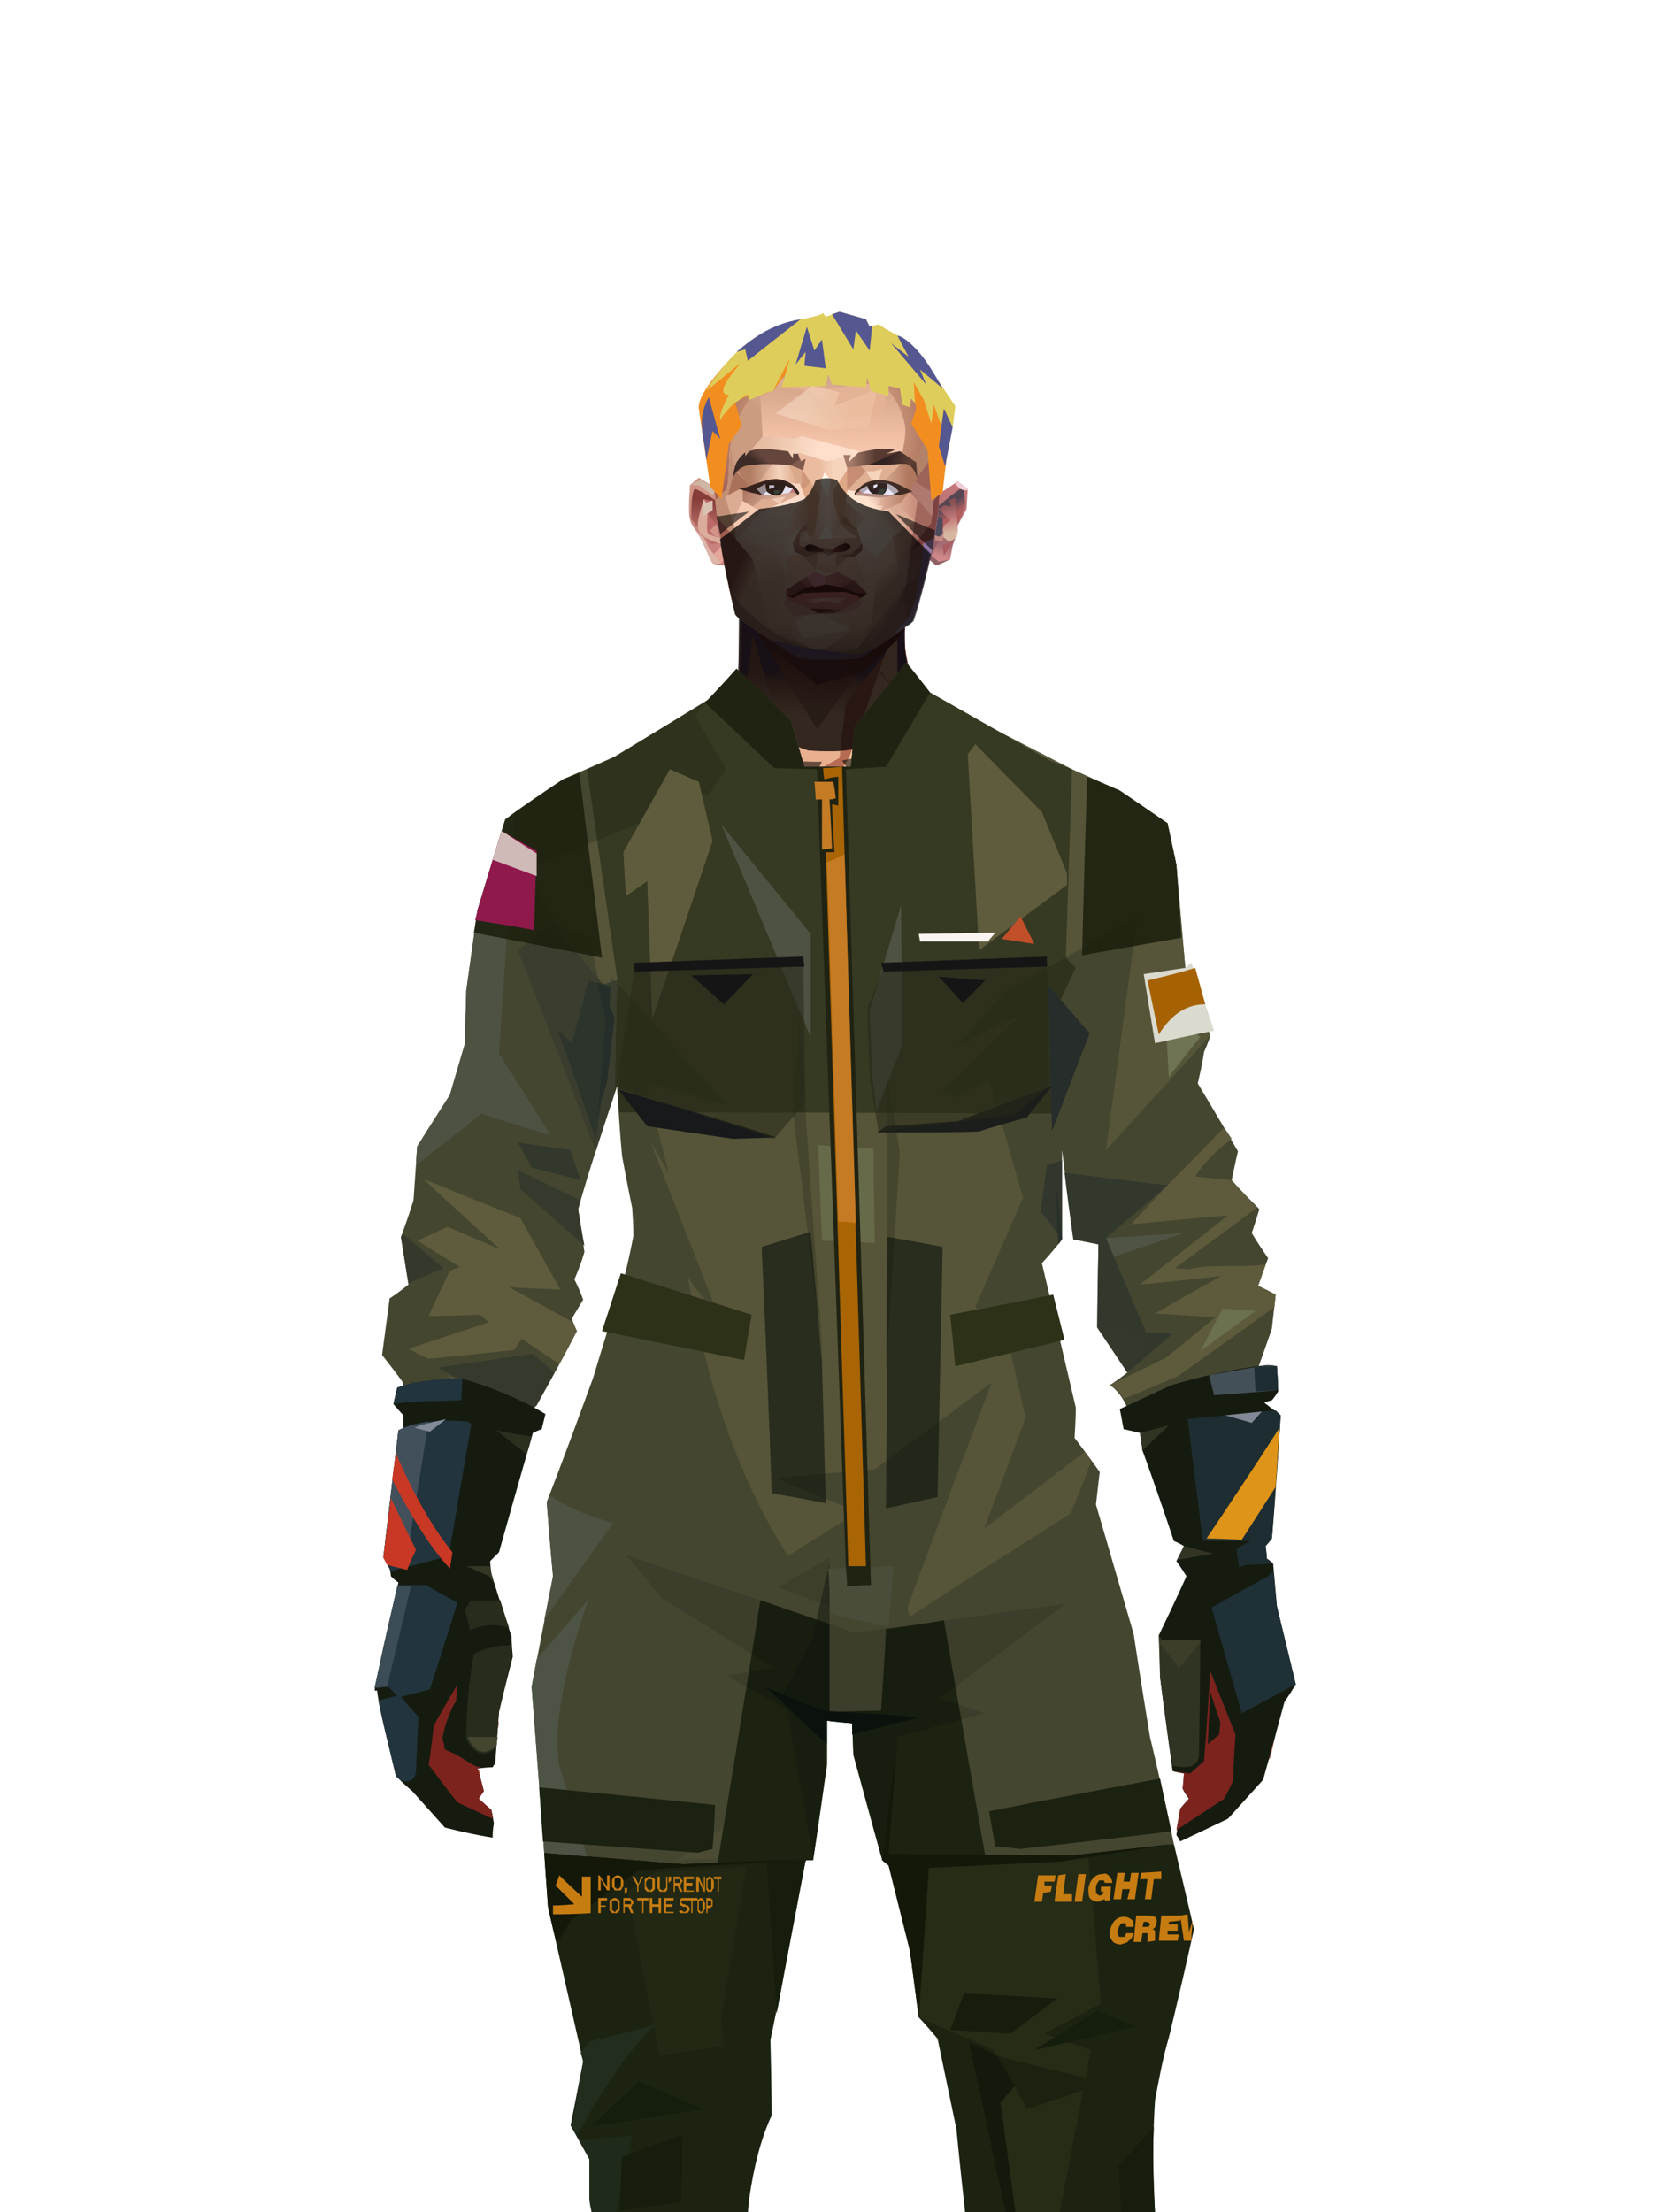 <?xml version="1.0" encoding="UTF-8"?>
<svg xmlns="http://www.w3.org/2000/svg" xmlns:xlink="http://www.w3.org/1999/xlink" width="1320px" height="1760px" viewBox="0 0 1320 1760" version="1.1">
<defs>




</defs>

<defs>
<linearGradient x1="50%" y1="6%" x2="50%" y2="100%" id="id-male-6.6_base_1-0">
<stop stop-color="#ac705d" offset="0%">
</stop>
<stop stop-color="#ffddbc" offset="8%">
</stop>
<stop stop-color="#e9af8e" offset="20%">
</stop>
<stop stop-color="#e7ad8d" offset="34%">
</stop>
<stop stop-color="#d4856f" offset="71%">
</stop>
<stop stop-color="#c37f6d" offset="100%">
</stop>
</linearGradient>
<linearGradient x1="50%" y1="-10%" x2="50%" y2="84%" id="id-male-6.6_base_1-1">
<stop stop-color="#e0a582" offset="0%">
</stop>
<stop stop-color="#f6c49e" offset="49%">
</stop>
<stop stop-color="#d09479" offset="100%">
</stop>
</linearGradient>
<linearGradient x1="57%" y1="50%" x2="47%" y2="56%" id="id-male-6.6_base_1-2">
<stop stop-color="#e2ad9f" offset="0%">
</stop>
<stop stop-color="#b46d61" offset="100%">
</stop>
</linearGradient>
<linearGradient x1="45%" y1="35%" x2="55%" y2="47%" id="id-male-6.6_base_1-3">
<stop stop-color="#e9ac94" offset="0%">
</stop>
<stop stop-color="#c37f6d" offset="100%">
</stop>
</linearGradient>
<linearGradient x1="54%" y1="31%" x2="47%" y2="81%" id="id-male-6.6_base_1-4">
<stop stop-color="#e7ae8d" offset="0%">
</stop>
<stop stop-color="#d8997b" offset="20%">
</stop>
<stop stop-color="#dfa083" offset="71%">
</stop>
<stop stop-color="#c5816d" offset="81%">
</stop>
<stop stop-color="#bc7665" offset="100%">
</stop>
</linearGradient>
<linearGradient x1="43%" y1="38%" x2="54%" y2="44%" id="id-male-6.6_base_1-5">
<stop stop-color="#e0a384" offset="0%">
</stop>
<stop stop-color="#dda081" offset="100%">
</stop>
</linearGradient>
<linearGradient x1="46%" y1="26%" x2="59%" y2="75%" id="id-male-6.6_base_1-6">
<stop stop-color="#ffdbb9" offset="0%">
</stop>
<stop stop-color="#d7917a" offset="100%">
</stop>
</linearGradient>
<linearGradient x1="50%" y1="41%" x2="49%" y2="66%" id="id-male-6.6_base_1-7">
<stop stop-color="#6a4862" offset="0%">
</stop>
<stop stop-color="#a76f5b" offset="27%">
</stop>
<stop stop-color="#e9b090" offset="100%">
</stop>
</linearGradient>
<linearGradient x1="63%" y1="4%" x2="25%" y2="77%" id="id-male-6.6_base_1-8">
<stop stop-color="#fff1de" offset="0%">
</stop>
<stop stop-color="#ffeed9" offset="56%">
</stop>
<stop stop-color="#e3aa88" offset="100%">
</stop>
</linearGradient>
<linearGradient x1="50%" y1="23%" x2="41%" y2="77%" id="id-male-6.6_base_1-9">
<stop stop-color="#73332e" offset="0%">
</stop>
<stop stop-color="#b77e68" offset="100%">
</stop>
</linearGradient>
<linearGradient x1="47%" y1="22%" x2="55%" y2="89%" id="id-male-6.6_base_1-10">
<stop stop-color="#a06555" offset="0%">
</stop>
<stop stop-color="#fad5b9" offset="100%">
</stop>
</linearGradient>
<linearGradient x1="86%" y1="87%" x2="12%" y2="66%" id="id-male-6.6_base_1-11">
<stop stop-color="#dea186" offset="0%">
</stop>
<stop stop-color="#cb8c76" offset="100%">
</stop>
</linearGradient>
<linearGradient x1="71%" y1="11%" x2="50%" y2="100%" id="id-male-6.6_base_1-12">
<stop stop-color="#be7d66" offset="0%" stop-opacity="0">
</stop>
<stop stop-color="#f1bd9b" offset="100%">
</stop>
</linearGradient>
<linearGradient x1="66%" y1="46%" x2="56%" y2="43%" id="id-male-6.6_base_1-13">
<stop stop-color="#cd8d78" offset="0%">
</stop>
<stop stop-color="#bb786d" offset="100%">
</stop>
</linearGradient>
<linearGradient x1="100%" y1="41%" x2="50%" y2="63%" id="id-male-6.6_base_1-14">
<stop stop-color="#6a2b27" offset="0%">
</stop>
<stop stop-color="#743c3a" offset="100%">
</stop>
</linearGradient>
<linearGradient x1="69%" y1="20%" x2="50%" y2="99%" id="id-male-6.6_base_1-15">
<stop stop-color="#cf8f7a" offset="0%">
</stop>
<stop stop-color="#dd9e87" offset="100%">
</stop>
</linearGradient>
<linearGradient x1="36%" y1="20%" x2="57%" y2="81%" id="id-male-6.6_base_1-16">
<stop stop-color="#f1ba97" offset="0%">
</stop>
<stop stop-color="#efb795" offset="100%">
</stop>
</linearGradient>
<linearGradient x1="26%" y1="83%" x2="92%" y2="50%" id="id-male-6.6_base_1-17">
<stop stop-color="#ffd3ad" offset="0%">
</stop>
<stop stop-color="#ffd3af" offset="100%" stop-opacity="0">
</stop>
</linearGradient>
<linearGradient x1="17%" y1="56%" x2="85%" y2="45%" id="id-male-6.6_base_1-18">
<stop stop-color="#ffebd1" offset="0%" stop-opacity="0">
</stop>
<stop stop-color="#ffe9d0" offset="52%">
</stop>
<stop stop-color="#fccead" offset="100%">
</stop>
</linearGradient>
<linearGradient x1="17%" y1="24%" x2="74%" y2="87%" id="id-male-6.6_base_1-19">
<stop stop-color="#ffedd8" offset="0%">
</stop>
<stop stop-color="#dca181" offset="100%">
</stop>
</linearGradient>
<linearGradient x1="26%" y1="42%" x2="80%" y2="75%" id="id-male-6.6_base_1-20">
<stop stop-color="#fff1dd" offset="0%">
</stop>
<stop stop-color="#ffd4b1" offset="100%" stop-opacity="0">
</stop>
</linearGradient>
<linearGradient x1="29%" y1="56%" x2="77%" y2="50%" id="id-male-6.6_base_1-21">
<stop stop-color="#ffebd4" offset="0%">
</stop>
<stop stop-color="#fedab7" offset="100%">
</stop>
</linearGradient>
<linearGradient x1="74%" y1="24%" x2="34%" y2="74%" id="id-male-6.6_base_1-22">
<stop stop-color="#ba8469" offset="0%">
</stop>
<stop stop-color="#e9af8f" offset="0%">
</stop>
<stop stop-color="#ffcfa8" offset="100%">
</stop>
</linearGradient>
<linearGradient x1="66%" y1="100%" x2="40%" y2="0%" id="id-male-6.6_base_1-23">
<stop stop-color="#fac5a3" offset="0%">
</stop>
<stop stop-color="#fff5e6" offset="46%">
</stop>
<stop stop-color="#fac8a2" offset="100%">
</stop>
</linearGradient>
<linearGradient x1="52%" y1="13%" x2="59%" y2="75%" id="id-male-6.6_base_1-24">
<stop stop-color="#d68d79" offset="0%">
</stop>
<stop stop-color="#eeae91" offset="100%">
</stop>
</linearGradient>
<linearGradient x1="28%" y1="76%" x2="73%" y2="20%" id="id-male-6.6_base_1-25">
<stop stop-color="#f0b294" offset="0%">
</stop>
<stop stop-color="#d28271" offset="67%">
</stop>
<stop stop-color="#df9880" offset="100%">
</stop>
</linearGradient>
<linearGradient x1="50%" y1="0%" x2="50%" y2="100%" id="id-male-6.6_base_1-26">
<stop stop-color="#db957f" offset="0%">
</stop>
<stop stop-color="#9a4f4b" offset="100%">
</stop>
</linearGradient>
<linearGradient x1="66%" y1="59%" x2="24%" y2="66%" id="id-male-6.6_base_1-27">
<stop stop-color="#dea07f" offset="0%">
</stop>
<stop stop-color="#fcc8a5" offset="100%">
</stop>
</linearGradient>
<linearGradient x1="41%" y1="11%" x2="64%" y2="63%" id="id-male-6.6_base_1-28">
<stop stop-color="#ffe6d6" offset="0%">
</stop>
<stop stop-color="#da957e" offset="100%">
</stop>
</linearGradient>
<linearGradient x1="19%" y1="58%" x2="66%" y2="43%" id="id-male-6.6_base_1-29">
<stop stop-color="#ffebd4" offset="0%">
</stop>
<stop stop-color="#ffd1aa" offset="100%">
</stop>
</linearGradient>
<linearGradient x1="73%" y1="50%" x2="30%" y2="53%" id="id-male-6.6_base_1-30">
<stop stop-color="#ffd1ab" offset="0%">
</stop>
<stop stop-color="#fff6e4" offset="100%">
</stop>
</linearGradient>
<linearGradient x1="31%" y1="0%" x2="50%" y2="100%" id="id-male-6.6_base_1-31">
<stop stop-color="#fff1e3" offset="0%">
</stop>
<stop stop-color="#ffeada" offset="100%">
</stop>
</linearGradient>
<linearGradient x1="29%" y1="43%" x2="65%" y2="100%" id="id-male-6.6_base_1-32">
<stop stop-color="#ffe9d4" offset="0%">
</stop>
<stop stop-color="#fecfb1" offset="100%">
</stop>
</linearGradient>
<linearGradient x1="13%" y1="78%" x2="84%" y2="50%" id="id-male-6.6_base_1-33">
<stop stop-color="#f4ba9a" offset="0%">
</stop>
<stop stop-color="#e2a086" offset="100%">
</stop>
</linearGradient>
<linearGradient x1="50%" y1="0%" x2="36%" y2="100%" id="id-male-6.6_base_1-34">
<stop stop-color="#ffebd4" offset="0%">
</stop>
<stop stop-color="#ffddc6" offset="100%">
</stop>
</linearGradient>
<linearGradient x1="50%" y1="28%" x2="64%" y2="55%" id="id-male-6.6_base_1-35">
<stop stop-color="#ffe7cd" offset="0%">
</stop>
<stop stop-color="#ffddc0" offset="100%">
</stop>
</linearGradient>
<linearGradient x1="40%" y1="55%" x2="62%" y2="71%" id="id-male-6.6_base_1-36">
<stop stop-color="#dca17f" offset="0%">
</stop>
<stop stop-color="#fac5a0" offset="100%">
</stop>
</linearGradient>
<linearGradient x1="9%" y1="37%" x2="88%" y2="55%" id="id-male-6.6_base_1-37">
<stop stop-color="#e3a889" offset="0%">
</stop>
<stop stop-color="#b36f5f" offset="100%">
</stop>
</linearGradient>
<linearGradient x1="62%" y1="19%" x2="50%" y2="100%" id="id-male-6.6_base_1-38">
<stop stop-color="#e0a686" offset="0%">
</stop>
<stop stop-color="#bf7c68" offset="100%">
</stop>
</linearGradient>
<linearGradient x1="45%" y1="18%" x2="51%" y2="67%" id="id-male-6.6_base_1-39">
<stop stop-color="#ffe5d3" offset="0%">
</stop>
<stop stop-color="#f5c3a0" offset="100%">
</stop>
</linearGradient>
<linearGradient x1="50%" y1="0%" x2="50%" y2="100%" id="id-male-6.6_base_1-40">
<stop stop-color="#f9ccb7" offset="0%">
</stop>
<stop stop-color="#e7ad8a" offset="100%">
</stop>
</linearGradient>
<linearGradient x1="45%" y1="50%" x2="58%" y2="50%" id="id-male-6.6_base_1-41">
<stop stop-color="#dfa288" offset="0%">
</stop>
<stop stop-color="#facbb3" offset="100%">
</stop>
</linearGradient>
<linearGradient x1="33%" y1="74%" x2="77%" y2="42%" id="id-male-6.6_base_1-42">
<stop stop-color="#ce937b" offset="0%">
</stop>
<stop stop-color="#eab89d" offset="100%">
</stop>
</linearGradient>
<linearGradient x1="63%" y1="59%" x2="38%" y2="59%" id="id-male-6.6_base_1-43">
<stop stop-color="#d89a80" offset="0%">
</stop>
<stop stop-color="#ecba9e" offset="100%">
</stop>
</linearGradient>
<linearGradient x1="50%" y1="0%" x2="50%" y2="100%" id="id-male-6.6_base_1-44">
<stop stop-color="#d08c74" offset="0%">
</stop>
<stop stop-color="#df9a83" offset="100%">
</stop>
</linearGradient>
<linearGradient x1="47%" y1="47%" x2="53%" y2="50%" id="id-male-6.6_base_1-45">
<stop stop-color="#fde1cd" offset="0%">
</stop>
<stop stop-color="#d68f79" offset="100%">
</stop>
</linearGradient>
<linearGradient x1="50%" y1="0%" x2="50%" y2="100%" id="id-male-6.6_base_1-46">
<stop stop-color="#e29a83" offset="0%">
</stop>
<stop stop-color="#dd947e" offset="100%">
</stop>
</linearGradient>
<linearGradient x1="50%" y1="0%" x2="53%" y2="50%" id="id-male-6.6_base_1-47">
<stop stop-color="#dd9785" offset="0%">
</stop>
<stop stop-color="#f3d9c6" offset="100%">
</stop>
</linearGradient>
<linearGradient x1="0%" y1="55%" x2="99%" y2="55%" id="id-male-6.6_base_1-48">
<stop stop-color="#dfa59a" offset="0%">
</stop>
<stop stop-color="#d3938d" offset="100%">
</stop>
</linearGradient>
<linearGradient x1="50%" y1="0%" x2="50%" y2="100%" id="id-male-6.6_base_1-49">
<stop stop-color="#f0cab1" offset="0%">
</stop>
<stop stop-color="#dc907e" offset="100%">
</stop>
</linearGradient>
<linearGradient x1="49%" y1="20%" x2="52%" y2="96%" id="id-male-6.6_base_1-50">
<stop stop-color="#dd9285" offset="0%">
</stop>
<stop stop-color="#d88d79" offset="100%">
</stop>
</linearGradient>
<linearGradient x1="50%" y1="0%" x2="50%" y2="100%" id="id-male-6.6_base_1-51">
<stop stop-color="#86363e" offset="0%">
</stop>
<stop stop-color="#b46a5d" offset="100%">
</stop>
</linearGradient>
<linearGradient x1="33%" y1="47%" x2="59%" y2="56%" id="id-male-6.6_base_1-52">
<stop stop-color="#f6bd9d" offset="0%">
</stop>
<stop stop-color="#d48673" offset="100%">
</stop>
</linearGradient>
</defs>
<g transform="translate(304,473)" id="id-male-6.6_base_1-53">
<polygon points="174 662 139 824 137 906 146 1082 171 1154 176 1211 174 1230 175 1284 287 1284 284 1265 308 1195 306 1124 345 952 343 912 353 879 362 881 371 877 383 904 391 970 434 1079 457 1202 475 1252 475 1284 596 1284 600 1225 591 1146 609 1103 612 997 596 842 545 671 539 640 528 606 531 569 509 498 522 403 539 360 539 348 563 464 576 498 585 574 637 704 646 760 646 778 626 822 624 853 631 879 629 901 632 920 637 931 647 931 657 920 655 877 659 867 670 874 672 899 676 903 667 923 644 934 643 945 666 939 664 948 643 960 640 982 657 971 674 969 690 945 701 933 704 926 707 923 713 892 718 871 704 832 696 786 703 768 693 725 693 521 652 425 629 282 626 203 612 175 567 156 548 141 530 139 479 114 422 73 416 42 415 1 285 0 284 73 279 83 242 114 196 137 171 139 155 156 108 175 91 228 91 287 68 431 30 516 23 602 28 725 16 764 21 782 0 874 18 932 49 968 59 970 83 982 83 965 78 960 57 949 55 941 78 948 78 936 66 929 53 923 45 906 51 875 61 866 66 877 63 922 75 927 86 925 93 899 90 877 96 856 96 824 75 778 77 738 108 637 139 562 142 495 159 458 180 358 199 403 203 461 211 504 188 564 191 608" fill="url(#id-male-6.6_base_1-0)" id="id-male-6.6_base_1-54">
</polygon>
<polygon points="91 287 68 431 30 516 23 602 72 688 117 614 98 452 109 469 123 336 102 372 109 294 88 309 109 285" fill="url(#id-male-6.6_base_1-1)" id="id-male-6.6_base_1-54">
</polygon>
<polygon points="383 906 391 972 434 1081 457 1204 475 1254 475 1287 596 1287 600 1226 591 1148 609 1105 612 999 602 904 584 908 584 846 535 683 456 705 382 878" fill="url(#id-male-6.6_base_1-2)" id="id-male-6.6_base_1-54">
</polygon>
<polygon points="137 907 146 1083 171 1156 176 1212 174 1232 175 1286 175 1287 287 1287 284 1266 308 1197 306 1126 345 954 343 923 293 814 263 724 247 711" fill="url(#id-male-6.6_base_1-3)" id="id-male-6.6_base_1-54">
</polygon>
<polygon points="545 673 539 641 528 608 531 571 509 500 522 405 539 361 539 350 563 465 576 500 601 540 660 491 688 529 652 427 629 283 626 205 612 177 568 157 548 142 530 141 479 116 422 75 416 44 415 3 360 3 360 715 462 724" fill="url(#id-male-6.6_base_1-4)" id="id-male-6.6_base_1-54">
</polygon>
<polygon points="83 984 59 972 49 970 21 932 19 903 7 879 0 874 11 824 38 786 38 814 56 786 78 800 91 822 83 879 69 882 63 855 51 877 45 908 47 930 37 930 50 938 53 954 49 960 56 956 83 973" fill="#e4ab86" id="id-male-6.6_base_1-59">
</polygon>
<polygon points="66 855 69 882 63 855 51 877 45 908 42 870 58 825" fill="url(#id-male-6.6_base_1-5)" id="id-male-6.6_base_1-59">
</polygon>
<polygon points="83 879 69 882 70 868" fill="#ffd6ba" id="id-male-6.6_base_1-59">
</polygon>
<polygon points="481 376 513 349 558 291 522 368" fill="#bd9394" id="id-male-6.6_base_1-62">
</polygon>
<polygon points="313 697 260 560 246 448 259 424 355 408 361 366 317 404 285 409 267 378 313 343 394 351 431 378 420 404 368 399 371 404 449 421 466 441 449 510 466 547 406 697 358 717" fill="url(#id-male-6.6_base_1-6)" id="id-male-6.6_base_1-63">
</polygon>
<polygon points="410 90 430 82 423 76 416 45 416 7 286 9 286 48 283 76 278 86 244 114 195 139 366 139 390 70 410 26" fill="url(#id-male-6.6_base_1-7)" id="id-male-6.6_base_1-64">
</polygon>
<polygon points="182 180 133 231 97 289 97 231 113 182 165 159" fill="url(#id-male-6.6_base_1-8)" id="id-male-6.6_base_1-65">
</polygon>
<polygon points="346 107 384 55 409 31 414 23 299 31" fill="url(#id-male-6.6_base_1-9)" id="id-male-6.6_base_1-66">
</polygon>
<polygon points="287 93 295 32 323 129" fill="url(#id-male-6.6_base_1-10)" id="id-male-6.6_base_1-67">
</polygon>
<polygon points="336 139 314 151 270 146 224 139" fill="#fef6e3" id="id-male-6.6_base_1-68">
</polygon>
<polygon points="410 84 409 136 461 129" fill="url(#id-male-6.6_base_1-11)" id="id-male-6.6_base_1-69">
</polygon>
<polygon points="173 246 167 286 191 351 263 386 328 330 359 330 359 152 348 139 336 139 309 152" fill="url(#id-male-6.6_base_1-12)" id="id-male-6.6_base_1-70">
</polygon>
<polygon points="464 159 516 190 500 159" fill="url(#id-male-6.6_base_1-13)" id="id-male-6.6_base_1-71">
</polygon>
<polygon points="302 36 346 72 382 62 409 37 416 28 416 13" fill="url(#id-male-6.6_base_1-14)" id="id-male-6.6_base_1-72">
</polygon>
<polygon points="263 151 191 202 219 151" fill="#efb795" id="id-male-6.6_base_1-73">
</polygon>
<polygon points="154 206 170 170 122 188" fill="#fffcf1" id="id-male-6.6_base_1-74">
</polygon>
<polygon points="358 285 344 299 323 318 305 354 358 345 354 305" fill="url(#id-male-6.6_base_1-15)" id="id-male-6.6_base_1-75">
</polygon>
<polygon points="260 361 265 387 203 371 191 347" fill="#c4846d" id="id-male-6.6_base_1-76">
</polygon>
<polygon points="198 362 181 359 167 284" fill="#8d4146" id="id-male-6.6_base_1-77">
</polygon>
<polygon points="477 341 477 335 488 326 496 325 509 338 496 348 485 354" fill="#a86056" id="id-male-6.6_base_1-78">
</polygon>
<polygon points="314 151 342 220 317 293 237 351 209 318 172 251 185 205 270 146" fill="url(#id-male-6.6_base_1-16)" id="id-male-6.6_base_1-79">
</polygon>
<polygon points="314 151 330 238 209 318 172 251 185 205 270 146" fill="url(#id-male-6.6_base_1-17)" id="id-male-6.6_base_1-79">
</polygon>
<polygon points="314 151 350 205 220 227 185 205 270 146" fill="url(#id-male-6.6_base_1-18)" opacity="0.369" id="id-male-6.6_base_1-79">
</polygon>
<polygon points="211 335 223 322 242 327 244 332 235 353 213 349" fill="#c48172" id="id-male-6.6_base_1-82">
</polygon>
<polygon points="224 339 226 342 226 345 222 349 235 350 242 333 230 338 227 335" fill="#d4acc2" id="id-male-6.6_base_1-83">
</polygon>
<polygon points="488 343 491 347 486 351 479 338 489 327 495 327 493 336" fill="#c7878d" id="id-male-6.6_base_1-84">
</polygon>
<polygon points="485 339 488 343 493 337" fill="#edb596" id="id-male-6.6_base_1-85">
</polygon>
<polygon points="359 162 359 291 406 325 455 347 529 267 463 182 415 166" fill="url(#id-male-6.6_base_1-19)" id="id-male-6.6_base_1-86">
</polygon>
<polygon points="359 178 359 281 391 302 391 249 489 270 461 189 415 166" fill="url(#id-male-6.6_base_1-20)" id="id-male-6.6_base_1-86">
</polygon>
<polygon points="359 178 359 219 472 220 461 189 415 166 371 163" fill="url(#id-male-6.6_base_1-21)" id="id-male-6.6_base_1-86">
</polygon>
<polygon points="358 178 372 168 440 156 413 137 378 158 411 80 396 60 358 146" fill="url(#id-male-6.6_base_1-22)" id="id-male-6.6_base_1-89">
</polygon>
<polygon points="346 140 358 152 372 129 400 48 369 86 364 130" fill="#b66b53" id="id-male-6.6_base_1-90">
</polygon>
<polygon points="591 281 601 226 559 159 514 159 523 138 499 156 571 263" fill="url(#id-male-6.6_base_1-23)" id="id-male-6.6_base_1-91">
</polygon>
<polygon points="609 298 626 332 629 285 627 227 614 207 617 251" fill="#c6cbe5" id="id-male-6.6_base_1-92">
</polygon>
<polygon points="554 159 567 157 612 177 614 192 579 175 603 207 601 226" fill="#f6bf9d" id="id-male-6.6_base_1-93">
</polygon>
<polygon points="641 823 648 826 697 896 713 873 682 781" fill="url(#id-male-6.6_base_1-24)" id="id-male-6.6_base_1-94">
</polygon>
<polygon points="625 840 700 762 688 738 679 784 648 776 626 822" fill="url(#id-male-6.6_base_1-25)" id="id-male-6.6_base_1-94">
</polygon>
<polygon points="648 862 648 845 661 825 661 870 654 878 657 922 652 929 637 929 632 914 632 893 632 877 644 888" fill="#b06559" id="id-male-6.6_base_1-96">
</polygon>
<polygon points="554 375 577 333 607 451 594 508 568 462" fill="#f9c3ad" id="id-male-6.6_base_1-97">
</polygon>
<polygon points="623 326 643 425 633 431 693 523 652 427 636 326 625 315" fill="#bdbbdb" id="id-male-6.6_base_1-98">
</polygon>
<polygon points="628 274 638 339 623 314" fill="#b3838b" id="id-male-6.6_base_1-99">
</polygon>
<polygon points="693 523 695 567 685 525 618 416 633 431" fill="#b46b5b" id="id-male-6.6_base_1-100">
</polygon>
<polygon points="640 463 599 539 601 571 634 655 646 703 650 754 658 640 660 491" fill="#f7bf9b" id="id-male-6.6_base_1-101">
</polygon>
<polygon points="610 531 648 646 652 546 638 479" fill="#ffddc8" id="id-male-6.6_base_1-101">
</polygon>
<polygon points="693 748 677 730 677 700 660 491 685 525 691 552 684 727" fill="url(#id-male-6.6_base_1-26)" id="id-male-6.6_base_1-103">
</polygon>
<polygon points="691 746 703 768 693 727 695 567 691 551 683 727" fill="#bccbea" id="id-male-6.6_base_1-104">
</polygon>
<polygon points="260 559 310 683 355 716 263 713 238 685 195 582" fill="url(#id-male-6.6_base_1-27)" id="id-male-6.6_base_1-105">
</polygon>
<polygon points="637 931 636 919 639 914 653 914 653 922 651 929 648 931 644 933" fill="#d58f78" id="id-male-6.6_base_1-106">
</polygon>
<polygon points="637 861 637 882 641 890 653 886 649 861" fill="#e19c83" id="id-male-6.6_base_1-107">
</polygon>
<polygon points="691 871 693 912 688 936 669 956 671 965 696 924 696 909 705 877" fill="#934d3c" id="id-male-6.6_base_1-108">
</polygon>
<polygon points="703 768 684 788 693 837 712 873 702 908 701 933 707 925 718 873 704 834 697 788" fill="#bd7462" id="id-male-6.6_base_1-109">
</polygon>
<polygon points="667 939 643 946 644 934 657 928 667 922 676 903 672 899 670 874 660 870 660 854 671 867 680 873 680 902 677 920" fill="#b3665b" id="id-male-6.6_base_1-110">
</polygon>
<polygon points="361 510 359 634 426 561 420 535" fill="url(#id-male-6.6_base_1-28)" opacity="0.626" id="id-male-6.6_base_1-111">
</polygon>
<polygon points="319 403 289 399 268 380 313 343 361 348 362 372" fill="url(#id-male-6.6_base_1-29)" id="id-male-6.6_base_1-112">
</polygon>
<polygon points="171 141 168 151 180 151 204 139 196 138" fill="url(#id-male-6.6_base_1-30)" id="id-male-6.6_base_1-113">
</polygon>
<polygon points="359 308 362 360 382 334" fill="#ffe9d9" opacity="0.625" id="id-male-6.6_base_1-114">
</polygon>
<polygon points="360 546 360 584 387 551 374 540" fill="url(#id-male-6.6_base_1-31)" opacity="0.626" id="id-male-6.6_base_1-115">
</polygon>
<polygon points="346 542 360 547 373 540 360 534" fill="#b36a64" id="id-male-6.6_base_1-116">
</polygon>
<polygon points="325 545 277 503 259 561 308 579" fill="url(#id-male-6.6_base_1-32)" opacity="0.758" id="id-male-6.6_base_1-117">
</polygon>
<polygon points="389 499 460 467 449 510 404 520" fill="url(#id-male-6.6_base_1-33)" id="id-male-6.6_base_1-118">
</polygon>
<polygon points="364 491 361 403 420 428" fill="url(#id-male-6.6_base_1-34)" opacity="0.758" id="id-male-6.6_base_1-119">
</polygon>
<polygon points="262 446 333 446 323 469 279 492" fill="url(#id-male-6.6_base_1-35)" opacity="0.758" id="id-male-6.6_base_1-120">
</polygon>
<polygon points="259 425 279 496 259 561 236 528 213 443 227 425 243 447" fill="url(#id-male-6.6_base_1-36)" id="id-male-6.6_base_1-121">
</polygon>
<polygon points="412 343 444 374 466 383 499 351 447 354 416 339" fill="url(#id-male-6.6_base_1-37)" id="id-male-6.6_base_1-122">
</polygon>
<polygon points="164 252 163 278 128 284" fill="#c88574" id="id-male-6.6_base_1-123">
</polygon>
<polygon points="58 478 88 441 88 416 69 430 66 456" fill="url(#id-male-6.6_base_1-38)" id="id-male-6.6_base_1-124">
</polygon>
<polygon points="76 684 69 634 61 517 89 474 111 569" fill="url(#id-male-6.6_base_1-39)" id="id-male-6.6_base_1-125">
</polygon>
<polygon points="53 489 47 539 69 635 76 684 53 760 40 781 16 766 28 727 23 604 28 544" fill="url(#id-male-6.6_base_1-40)" id="id-male-6.6_base_1-126">
</polygon>
<polygon points="136 452 127 497 153 460 177 340 170 300" fill="#d89a7f" id="id-male-6.6_base_1-127">
</polygon>
<polygon points="181 359 159 460 143 497 142 514 123 532 109 514 108 490 127 497 153 460 177 340" fill="#c28071" id="id-male-6.6_base_1-127">
</polygon>
<polygon points="38 747 28 772 38 788 44 772" fill="#f4b89a" id="id-male-6.6_base_1-129">
</polygon>
<polygon points="359 379 342 413 361 444 377 417" fill="url(#id-male-6.6_base_1-41)" id="id-male-6.6_base_1-130">
</polygon>
<polygon points="196 581 260 561 229 519" fill="url(#id-male-6.6_base_1-42)" id="id-male-6.6_base_1-131">
</polygon>
<polygon points="74 929 66 925 69 909 78 905 86 912 83 928" fill="url(#id-male-6.6_base_1-43)" id="id-male-6.6_base_1-132">
</polygon>
<polygon points="20 903 7 880 21 851 28 871" fill="#d99c7e" id="id-male-6.6_base_1-133">
</polygon>
<polygon points="218 1123 203 1040 191 913 171 1090 182 1169 230 1208 261 1237 270 1213 234 1175 212 1157 272 1191 281 1169" fill="url(#id-male-6.6_base_1-44)" opacity="0.808" id="id-male-6.6_base_1-134">
</polygon>
<polygon points="182 1207 181 1155 213 1106 236 1166 230 1210" fill="#ebac8e" id="id-male-6.6_base_1-135">
</polygon>
<polygon points="187 902 211 1137 227 1161 275 1187 299 1137 272 1009 299 918 269 791 211 836" fill="url(#id-male-6.6_base_1-45)" id="id-male-6.6_base_1-136">
</polygon>
<polygon points="288 1079 311 1040 311 942 295 903 264 1019 275 1188 301 1137" fill="url(#id-male-6.6_base_1-46)" id="id-male-6.6_base_1-137">
</polygon>
<polygon points="584 908 604 1008 608 1106 614 998 599 887" fill="#cedafa" id="id-male-6.6_base_1-138">
</polygon>
<polygon points="430 886 488 1140 535 1115 561 925 566 886 536 816 500 786" fill="url(#id-male-6.6_base_1-47)" opacity="0.792" id="id-male-6.6_base_1-139">
</polygon>
<polygon points="581 921 588 1011 584 1112 576 1162 544 1046 566 886" fill="url(#id-male-6.6_base_1-48)" id="id-male-6.6_base_1-140">
</polygon>
<polygon points="561 1247 518 1200 472 1112 494 931 505 931 594 1188 579 1244" fill="url(#id-male-6.6_base_1-49)" id="id-male-6.6_base_1-141">
</polygon>
<polygon points="531 1221 539 1263 536 1269 516 1287 509 1287 500 1263 513 1199 488 1226 462 1170 472 1101 427 1010 398 877 469 771 518 739 536 818 500 787 433 890 477 1078 534 1212" fill="url(#id-male-6.6_base_1-50)" id="id-male-6.6_base_1-142">
</polygon>
<polygon points="321 1058 284 852 258 721 266 733 371 879 362 883 354 881 343 914 345 954" fill="#d38b73" id="id-male-6.6_base_1-143">
</polygon>
<polygon points="429 1068 424 875 536 705 454 704 380 865 384 906 391 972" fill="#cd887e" opacity="0.394" id="id-male-6.6_base_1-144">
</polygon>
<polygon points="175 1262 194 1287 206 1287 225 1226 213 1249 175 1221 174 1232" fill="#eeaf93" id="id-male-6.6_base_1-145">
</polygon>
<polygon points="528 1227 554 1234 569 1169 549 1168" fill="#ebb5a6" id="id-male-6.6_base_1-146">
</polygon>
<polygon points="546 678 545 672 539 641 528 608 531 571 509 500 522 405 539 361 539 350 547 389 542 330 558 289 517 369 528 369 517 411 499 442 509 465 488 531 507 525 522 585 449 724" fill="url(#id-male-6.6_base_1-51)" id="id-male-6.6_base_1-54">
</polygon>
<polygon points="402 722 490 609 522 585 449 723" fill="#d38673" id="id-male-6.6_base_1-148">
</polygon>
<polygon points="174 664 139 826 137 907 139 937 238 690 352 886 354 881 362 883 371 879 383 906 471 773 548 712 596 844 545 673 539 641 478 697 449 723 278 705 232 657 188 566 191 610" fill="url(#id-male-6.6_base_1-52)" id="id-male-6.6_base_1-54">
</polygon>
<polygon points="189 616 211 620 190 586 190 609" fill="#c4846d" id="id-male-6.6_base_1-150">
</polygon>
<polygon points="139 836 225 709 167 697 139 826" fill="#e2a58b" id="id-male-6.6_base_1-151">
</polygon>
<polygon points="518 734 596 843 547 678" fill="#d0816e" id="id-male-6.6_base_1-152">
</polygon>
<polygon points="415 778 447 726 314 744 329 762" fill="#ce8b73" opacity="0.52" id="id-male-6.6_base_1-54">
</polygon>
<polygon points="411 685 463 666 456 573" fill="#a05a5c" id="id-male-6.6_base_1-154">
</polygon>
</g>
<defs>
<linearGradient x1="53%" y1="5%" x2="47%" y2="91%" id="id-male-6.8_face_1-0">
<stop stop-color="#c67878" offset="0%">
</stop>
<stop stop-color="#a26c74" offset="82%">
</stop>
<stop stop-color="#d18888" offset="100%">
</stop>
</linearGradient>
<linearGradient x1="62%" y1="61%" x2="50%" y2="36%" id="id-male-6.8_face_1-1">
<stop stop-color="#b15e5f" offset="0%">
</stop>
<stop stop-color="#564753" offset="100%">
</stop>
</linearGradient>
<linearGradient x1="50%" y1="13%" x2="57%" y2="81%" id="id-male-6.8_face_1-2">
<stop stop-color="#885154" offset="0%">
</stop>
<stop stop-color="#c27a7a" offset="52%">
</stop>
<stop stop-color="#d8b7a1" offset="100%">
</stop>
</linearGradient>
<linearGradient x1="50%" y1="0%" x2="54%" y2="88%" id="id-male-6.8_face_1-3">
<stop stop-color="#d19787" offset="0%">
</stop>
<stop stop-color="#c8807e" offset="100%">
</stop>
</linearGradient>
<linearGradient x1="36%" y1="75%" x2="36%" y2="18%" id="id-male-6.8_face_1-4">
<stop stop-color="#bb6f6b" offset="0%">
</stop>
<stop stop-color="#863c39" offset="100%">
</stop>
</linearGradient>
<linearGradient x1="50%" y1="2%" x2="48%" y2="96%" id="id-male-6.8_face_1-5">
<stop stop-color="#ead0bc" offset="0%">
</stop>
<stop stop-color="#cb9b7f" offset="11%">
</stop>
<stop stop-color="#f2c1a5" offset="33%">
</stop>
<stop stop-color="#ffe2d3" offset="58%">
</stop>
<stop stop-color="#e9bb9e" offset="93%">
</stop>
<stop stop-color="#c3957f" offset="100%">
</stop>
</linearGradient>
<linearGradient x1="62%" y1="37%" x2="30%" y2="59%" id="id-male-6.8_face_1-6">
<stop stop-color="#e4b395" offset="0%">
</stop>
<stop stop-color="#cb9c80" offset="100%">
</stop>
</linearGradient>
<linearGradient x1="12%" y1="48%" x2="58%" y2="51%" id="id-male-6.8_face_1-7">
<stop stop-color="#e7bea3" offset="0%">
</stop>
<stop stop-color="#fedfcc" offset="100%">
</stop>
</linearGradient>
<linearGradient x1="76%" y1="54%" x2="27%" y2="47%" id="id-male-6.8_face_1-8">
<stop stop-color="#f2c4a7" offset="0%">
</stop>
<stop stop-color="#f6dcc5" offset="100%">
</stop>
</linearGradient>
<radialGradient cx="50%" cy="59%" r="65%" id="id-male-6.8_face_1-9" fx="50%" fy="59%" gradientTransform="translate(0.5,0.593) scale(0.791,1) rotate(-143) translate(-0.5,-0.593)">
<stop stop-color="#f0d7bf" offset="0%">
</stop>
<stop stop-color="#c38f74" offset="66%">
</stop>
<stop stop-color="#a46254" offset="100%">
</stop>
</radialGradient>
<linearGradient x1="69%" y1="50%" x2="50%" y2="60%" id="id-male-6.8_face_1-10">
<stop stop-color="#dbab94" offset="0%">
</stop>
<stop stop-color="#ffe3ce" offset="100%">
</stop>
</linearGradient>
<radialGradient cx="50%" cy="50%" r="44%" id="id-male-6.8_face_1-11" fx="50%" fy="50%" gradientTransform="translate(0.5,0.5) scale(0.696,1) rotate(-57) scale(1,3) translate(-0.5,-0.5)">
<stop stop-color="#b37864" offset="0%" stop-opacity="0">
</stop>
<stop stop-color="#efd3bc" offset="100%">
</stop>
</radialGradient>
<linearGradient x1="0%" y1="58%" x2="50%" y2="58%" id="id-male-6.8_face_1-12">
<stop stop-color="#e4b69f" offset="0%">
</stop>
<stop stop-color="#c88f7c" offset="100%">
</stop>
</linearGradient>
<linearGradient x1="49%" y1="83%" x2="53%" y2="51%" id="id-male-6.8_face_1-13">
<stop stop-color="#c6938b" offset="0%">
</stop>
<stop stop-color="#945a53" offset="100%">
</stop>
</linearGradient>
<linearGradient x1="66%" y1="68%" x2="19%" y2="50%" id="id-male-6.8_face_1-14">
<stop stop-color="#d4a995" offset="0%">
</stop>
<stop stop-color="#a9705c" offset="100%">
</stop>
</linearGradient>
<linearGradient x1="48%" y1="37%" x2="33%" y2="25%" id="id-male-6.8_face_1-15">
<stop stop-color="#ddaf94" offset="0%">
</stop>
<stop stop-color="#9d5d51" offset="100%">
</stop>
</linearGradient>
<linearGradient x1="46%" y1="6%" x2="50%" y2="50%" id="id-male-6.8_face_1-16">
<stop stop-color="#f5d3b9" offset="0%">
</stop>
<stop stop-color="#e7ba9d" offset="100%">
</stop>
</linearGradient>
<linearGradient x1="50%" y1="33%" x2="57%" y2="50%" id="id-male-6.8_face_1-17">
<stop stop-color="#f9d2b7" offset="0%">
</stop>
<stop stop-color="#d0a086" offset="100%">
</stop>
</linearGradient>
<linearGradient x1="50%" y1="26%" x2="42%" y2="54%" id="id-male-6.8_face_1-18">
<stop stop-color="#875053" offset="0%">
</stop>
<stop stop-color="#81534d" offset="100%" stop-opacity="0.569">
</stop>
</linearGradient>
<linearGradient x1="46%" y1="100%" x2="55%" y2="55%" id="id-male-6.8_face_1-19">
<stop stop-color="#c4aed2" offset="0%">
</stop>
<stop stop-color="#9276a6" offset="100%">
</stop>
</linearGradient>
<linearGradient x1="54%" y1="12%" x2="47%" y2="56%" id="id-male-6.8_face_1-20">
<stop stop-color="#a46151" offset="0%">
</stop>
<stop stop-color="#9370a0" offset="100%">
</stop>
</linearGradient>
<linearGradient x1="50%" y1="0%" x2="50%" y2="100%" id="id-male-6.8_face_1-21">
<stop stop-color="#f4d2bf" offset="0%">
</stop>
<stop stop-color="#e8b399" offset="100%">
</stop>
</linearGradient>
<linearGradient x1="5%" y1="65%" x2="100%" y2="65%" id="id-male-6.8_face_1-22">
<stop stop-color="#fcd9c4" offset="0%">
</stop>
<stop stop-color="#e0a88c" offset="28%">
</stop>
<stop stop-color="#dea786" offset="67%">
</stop>
<stop stop-color="#ffe3d1" offset="100%">
</stop>
</linearGradient>
<linearGradient x1="66%" y1="91%" x2="52%" y2="64%" id="id-male-6.8_face_1-23">
<stop stop-color="#d9a98f" offset="0%">
</stop>
<stop stop-color="#dea786" offset="100%">
</stop>
</linearGradient>
<linearGradient x1="70%" y1="50%" x2="41%" y2="50%" id="id-male-6.8_face_1-24">
<stop stop-color="#f6d4bc" offset="0%">
</stop>
<stop stop-color="#ebbca0" offset="100%">
</stop>
</linearGradient>
<linearGradient x1="100%" y1="50%" x2="0%" y2="50%" id="id-male-6.8_face_1-25">
<stop stop-color="#f1c4a8" offset="0%">
</stop>
<stop stop-color="#ffe3d4" offset="48%">
</stop>
<stop stop-color="#f5cab4" offset="100%">
</stop>
</linearGradient>
<linearGradient x1="38%" y1="14%" x2="50%" y2="79%" id="id-male-6.8_face_1-26">
<stop stop-color="#d29a7e" offset="0%">
</stop>
<stop stop-color="#b37b6d" offset="100%">
</stop>
</linearGradient>
<linearGradient x1="3%" y1="0%" x2="50%" y2="66%" id="id-male-6.8_face_1-27">
<stop stop-color="#d8a88d" offset="0%">
</stop>
<stop stop-color="#f9d3bd" offset="100%">
</stop>
</linearGradient>
<linearGradient x1="17%" y1="40%" x2="69%" y2="60%" id="id-male-6.8_face_1-28">
<stop stop-color="#40241e" offset="0%">
</stop>
<stop stop-color="#703832" offset="100%">
</stop>
</linearGradient>
<linearGradient x1="100%" y1="50%" x2="16%" y2="64%" id="id-male-6.8_face_1-29">
<stop stop-color="#351e1c" offset="0%">
</stop>
<stop stop-color="#843f3b" offset="100%">
</stop>
</linearGradient>
<linearGradient x1="22%" y1="62%" x2="87%" y2="62%" id="id-male-6.8_face_1-30">
<stop stop-color="#b07c62" offset="0%">
</stop>
<stop stop-color="#d3a790" offset="43%">
</stop>
<stop stop-color="#daa88a" offset="100%">
</stop>
</linearGradient>
<linearGradient x1="13%" y1="69%" x2="100%" y2="69%" id="id-male-6.8_face_1-31">
<stop stop-color="#d8a88b" offset="0%">
</stop>
<stop stop-color="#f5d2bc" offset="48%">
</stop>
<stop stop-color="#daa88a" offset="100%">
</stop>
</linearGradient>
<linearGradient x1="0%" y1="65%" x2="78%" y2="65%" id="id-male-6.8_face_1-32">
<stop stop-color="#e4b7a1" offset="0%">
</stop>
<stop stop-color="#af785e" offset="100%">
</stop>
</linearGradient>
<linearGradient x1="50%" y1="42%" x2="33%" y2="50%" id="id-male-6.8_face_1-33">
<stop stop-color="#65463c" offset="0%">
</stop>
<stop stop-color="#3c2b26" offset="100%">
</stop>
</linearGradient>
<linearGradient x1="11%" y1="36%" x2="44%" y2="36%" id="id-male-6.8_face_1-34">
<stop stop-color="#a37a68" offset="0%">
</stop>
<stop stop-color="#563a31" offset="100%">
</stop>
</linearGradient>
<linearGradient x1="40%" y1="50%" x2="89%" y2="54%" id="id-male-6.8_face_1-35">
<stop stop-color="#312322" offset="0%">
</stop>
<stop stop-color="#5d3e34" offset="100%">
</stop>
</linearGradient>
<linearGradient x1="50%" y1="0%" x2="50%" y2="74%" id="id-male-6.8_face_1-36">
<stop stop-color="#e47c78" offset="0%">
</stop>
<stop stop-color="#d7827d" offset="100%">
</stop>
</linearGradient>
<linearGradient x1="80%" y1="50%" x2="7%" y2="50%" id="id-male-6.8_face_1-37">
<stop stop-color="#fad6d3" offset="0%" stop-opacity="0.472">
</stop>
<stop stop-color="#f5bfbb" offset="55%">
</stop>
<stop stop-color="#f2aca7" offset="100%" stop-opacity="0.434">
</stop>
</linearGradient>
<linearGradient x1="50%" y1="0%" x2="50%" y2="50%" id="id-male-6.8_face_1-38">
<stop stop-color="#cf8e8a" offset="0%">
</stop>
<stop stop-color="#a15552" offset="100%">
</stop>
</linearGradient>
<linearGradient x1="0%" y1="83%" x2="93%" y2="83%" id="id-male-6.8_face_1-39">
<stop stop-color="#b87268" offset="0%" stop-opacity="0.687">
</stop>
<stop stop-color="#da8787" offset="58%">
</stop>
<stop stop-color="#c5736d" offset="100%" stop-opacity="0.622">
</stop>
</linearGradient>
</defs>
<g transform="translate(548,259)" id="id-male-6.8_face_1-40">
<g transform="translate(0,121)" id="id-male-6.8_face_1-41">
<polygon points="199 13 214 3 222 9 221 25 214 38 214 43 210 54 208 65 197 70 190 64" fill="url(#id-male-6.8_face_1-0)" id="id-male-6.8_face_1-42">
</polygon>
<polygon points="197 24 209 14 216 9 219 10 220 22 214 37 195 43" fill="url(#id-male-6.8_face_1-1)" id="id-male-6.8_face_1-43">
</polygon>
<polygon points="203 38 208 34 199 25 203 22 209 23 207 18 212 16 214 38 214 43 213 48 207 51 201 46" fill="url(#id-male-6.8_face_1-2)" id="id-male-6.8_face_1-42">
</polygon>
<polygon points="212 5 214 3 222 9 222 10 219 10 216 9" fill="#f1cfd6" id="id-male-6.8_face_1-42">
</polygon>
<polygon points="208 65 197 70 190 64 194 42 199 50 193 62 199 67" fill="#906067" id="id-male-6.8_face_1-42">
</polygon>
<polygon points="203 62 202 54 211 50" fill="#a95d5f" id="id-male-6.8_face_1-47">
</polygon>
<polygon points="196 50 202 51 203 42 196 46" fill="#c18882" id="id-male-6.8_face_1-48">
</polygon>
<polygon points="194 45 199 47 202 45 202 32 197 31" fill="#4e4a5c" id="id-male-6.8_face_1-49">
</polygon>
<path d="M 30 70 C 24 70 20 69 19 68 C 17 66 12 52 8 46 C 4 39 2 38 1 33 C 0 30 0 21 1 6 L 8 0 L 23 9 L 30 70 Z" fill="url(#id-male-6.8_face_1-3)" id="id-male-6.8_face_1-50">
</path>
<polygon points="8 6 2 6 7 3 10 2 23 9 19 14" fill="#cfb7a6" id="id-male-6.8_face_1-50">
</polygon>
<path d="M 26 68 C 23 69 20 69 19 68 C 17 66 12 52 8 46 C 7 44 6 43 6 42 C 9 45 10 47 12 48 C 13 50 14 52 16 56 L 26 68 Z" fill="#ddb5a9" id="id-male-6.8_face_1-50">
</path>
<polygon points="26 68 29 65 27 53 20 61" fill="#e5a599" id="id-male-6.8_face_1-50">
</polygon>
<path d="M 23 19 C 12 12 6 9 5 9 C 3 10 2 18 2 33 L 17 53 L 26 52 L 23 19 Z" fill="url(#id-male-6.8_face_1-4)" id="id-male-6.8_face_1-54">
</path>
<polygon points="12 17 19 19 18 26 15 28 22 38 21 49 12 44" fill="#bc6a69" id="id-male-6.8_face_1-55">
</polygon>
<path d="M 27 53 C 16 50 10 47 8 42 C 6 38 8 30 12 17 L 15 23 C 15 36 14 42 15 43 C 15 45 18 46 25 48 L 27 53 Z" fill="#dcac9a" id="id-male-6.8_face_1-56">
</path>
<polygon points="11 31 19 26 19 18 14 20 12 18" fill="#dac2b3" id="id-male-6.8_face_1-57">
</polygon>
<polygon points="20 46 17 42 22 37 25 48" fill="#d29488" id="id-male-6.8_face_1-58">
</polygon>
</g>
<g transform="translate(18,0)" id="id-male-6.8_face_1-59">
<path d="M 20 231 C 18 227 11 201 5 153 C 3 140 2 128 1 117 C -1 91 4 63 8 49 C 9 46 16 35 16 34 C 30 20 56 0 94 0 C 157 0 178 45 181 51 C 183 57 183 111 181 144 C 178 177 162 232 160 235 C 158 239 124 261 119 264 C 113 266 74 267 69 264 C 64 261 22 235 20 231 Z" fill="url(#id-male-6.8_face_1-5)" id="id-male-6.8_face_1-60">
</path>
<polygon points="19 114 13 91 21 49 49 35 141 43 137 69 105 74 78 52 56 49 39 56 41 93" fill="url(#id-male-6.8_face_1-6)" id="id-male-6.8_face_1-61">
</polygon>
<polygon points="60 106 92 113 124 106 121 101 72 88 66 90 41 88 30 101" fill="url(#id-male-6.8_face_1-7)" id="id-male-6.8_face_1-62">
</polygon>
<polygon points="51 70 94 83 125 81 132 50 98 64 102 53 80 48" fill="url(#id-male-6.8_face_1-8)" opacity="0.556" id="id-male-6.8_face_1-63">
</polygon>
<path d="M 4 144 C 3 137 2 130 2 123 C -1 88 16 34 17 34 C 31 19 56 0 94 0 C 157 0 178 45 181 51 C 183 56 183 103 181 136 L 152 101 C 154 91 155 83 154 79 C 150 60 140 50 136 47 C 130 44 99 50 94 50 C 90 50 78 43 58 42 C 54 42 48 43 38 46 C 29 61 24 68 23 70 C 11 97 16 104 13 127 C 13 131 10 137 4 144 Z" fill="url(#id-male-6.8_face_1-9)" id="id-male-6.8_face_1-60">
</path>
<polygon points="146 168 106 137 108 129 149 141 164 156" fill="url(#id-male-6.8_face_1-10)" id="id-male-6.8_face_1-65">
</polygon>
<polygon points="146 168 106 137 106 148 116 170 133 186" fill="#ffe7d9" id="id-male-6.8_face_1-65">
</polygon>
<path d="M 181 51 C 183 56 183 103 181 136 L 162 124 L 161 111 C 167 97 172 86 174 77 C 175 74 176 71 177 64 C 178 59 177 52 174 41 L 181 51 Z" fill="#b38369" id="id-male-6.8_face_1-60">
</path>
<path d="M 48 11 C 60 5 75 0 94 0 C 157 0 178 45 181 51 C 182 54 183 73 183 94 C 174 71 156 51 129 35 C 102 18 75 10 48 11 Z" fill="url(#id-male-6.8_face_1-11)" id="id-male-6.8_face_1-60">
</path>
<polygon points="179 156 158 131 148 142 162 156 144 168 148 190" fill="url(#id-male-6.8_face_1-12)" id="id-male-6.8_face_1-60">
</polygon>
<path d="M 154 211 L 164 139 L 157 131 L 175 105 L 182 68 C 183 88 183 121 181 144 C 178 177 162 232 160 235 C 158 239 124 261 119 264 L 154 211 Z" fill="url(#id-male-6.8_face_1-13)" opacity="0.749" id="id-male-6.8_face_1-60">
</path>
<polygon points="85 260 99 252 111 242 102 223 65 227 64 248" fill="#edc5b0" fill-opacity="0.74" id="id-male-6.8_face_1-71">
</polygon>
<polygon points="33 188 44 177 21 169 41 146 21 136 8 168" fill="#f5c9b2" id="id-male-6.8_face_1-72">
</polygon>
<path d="M 5 156 C 5 155 5 154 5 153 C 4 148 4 144 3 139 L 13 129 L 15 97 L 20 117 L 16 146 L 20 172 L 5 156 Z" fill="#c18f75" id="id-male-6.8_face_1-60">
</path>
<polygon points="13 136 17 121 19 115 32 129 68 132 69 135 40 148 24 139 23 131" fill="url(#id-male-6.8_face_1-14)" id="id-male-6.8_face_1-74">
</polygon>
<polygon points="17 156 11 136 23 130 25 130 25 139" fill="#dbac93" id="id-male-6.8_face_1-75">
</polygon>
<path d="M 20 231 C 18 227 11 201 5 153 L 33 186 L 46 239 C 62 256 70 265 69 264 C 64 261 22 235 20 231 Z" fill="url(#id-male-6.8_face_1-15)" id="id-male-6.8_face_1-60">
</path>
<polygon points="58 194 45 174 33 186 46 239 60 214" fill="url(#id-male-6.8_face_1-16)" id="id-male-6.8_face_1-60">
</polygon>
<path d="M 20 231 C 19 229 17 223 15 212 C 29 230 46 244 65 252 C 84 260 101 262 117 256 L 149 212 L 172 192 C 167 214 161 233 160 235 C 158 239 124 261 119 264 C 113 266 74 267 69 264 C 64 261 22 235 20 231 Z" fill="#86574d" opacity="0.47" id="id-male-6.8_face_1-60">
</path>
<polygon points="117 256 152 210 144 168 132 185 128 235 113 258" fill="url(#id-male-6.8_face_1-17)" id="id-male-6.8_face_1-60">
</polygon>
<path d="M 179 156 C 175 189 161 232 160 235 C 160 236 159 236 157 237 L 148 190 L 179 156 Z" fill="url(#id-male-6.8_face_1-18)" opacity="0.606" id="id-male-6.8_face_1-60">
</path>
<path d="M 181 144 C 178 177 162 232 160 235 C 159 237 151 242 143 248 L 157 232 L 163 217 L 170 168 L 181 144 Z" fill="url(#id-male-6.8_face_1-19)" id="id-male-6.8_face_1-60">
</path>
<path d="M 135 254 C 127 259 121 263 119 264 C 113 266 74 267 69 264 C 67 263 57 256 46 250 L 73 256 L 116 262 L 135 254 Z" fill="#836386" id="id-male-6.8_face_1-60">
</path>
<path d="M 2 130 C 2 125 1 121 1 117 C -1 91 4 63 8 49 C 9 46 16 35 16 34 C 16 34 17 34 17 34 L 29 29 L 13 58 L 13 86 L 2 130 Z" fill="url(#id-male-6.8_face_1-20)" id="id-male-6.8_face_1-60">
</path>
<path d="M 182 133 C 181 137 181 141 181 144 C 180 152 179 160 177 169 L 158 179 L 175 157 L 177 139 L 182 133 Z" fill="#7e4341" id="id-male-6.8_face_1-60">
</path>
<path d="M 72 248 C 71 246 69 242 68 234 L 83 227 L 111 242 C 86 247 73 249 72 248 Z" fill="#fddfcb" opacity="0.617" id="id-male-6.8_face_1-85">
</path>
<polygon points="109 177 114 181 125 213 60 209 61 183 66 177" fill="#efc2a8" id="id-male-6.8_face_1-86">
</polygon>
<polygon points="83 194 74 185 77 178 112 181 98 194" fill="#d6a390" id="id-male-6.8_face_1-87">
</polygon>
<polygon points="83 193 92 197 99 195 99 181 85 181" fill="url(#id-male-6.8_face_1-21)" id="id-male-6.8_face_1-88">
</polygon>
<polygon points="83 196 83 193 92 197 99 195 100 197 91 202" fill="#f2cfbb" id="id-male-6.8_face_1-88">
</polygon>
<polygon points="75 138 67 145 60 160 67 171 120 176 116 162 122 153 107 140 110 115" fill="url(#id-male-6.8_face_1-22)" id="id-male-6.8_face_1-90">
</polygon>
<polygon points="75 138 78 153 75 160 75 184 94 181 111 183 118 178 120 174 116 162 105 153 107 140 110 115 71 115 71 127" fill="url(#id-male-6.8_face_1-23)" id="id-male-6.8_face_1-90">
</polygon>
<polygon points="97 179 108 168 83 166 68 173 71 180" fill="#e8bfa7" id="id-male-6.8_face_1-92">
</polygon>
<polygon points="79 124 71 112 71 127 73 131" fill="#cf9779" id="id-male-6.8_face_1-90">
</polygon>
<polygon points="71 160 57 173 61 183 78 181 67 177" fill="#ffe1cf" id="id-male-6.8_face_1-94">
</polygon>
<polygon points="87 136 71 113 69 101 92 108 108 104 110 112 94 136" fill="url(#id-male-6.8_face_1-24)" id="id-male-6.8_face_1-95">
</polygon>
<polygon points="96 169 105 169 116 169 103 159" fill="#ffd6c0" id="id-male-6.8_face_1-96">
</polygon>
<polygon points="86 170 98 169 103 159 98 143 95 123 88 126 82 166" fill="url(#id-male-6.8_face_1-25)" id="id-male-6.8_face_1-96">
</polygon>
<polygon points="86 170 97 169 92 157" fill="#fff1e3" id="id-male-6.8_face_1-96">
</polygon>
<polygon points="92 136 87 125 90 117 95 123" fill="#fff9ed" id="id-male-6.8_face_1-99">
</polygon>
<polygon points="103 157 106 151 115 163" fill="#cb9071" id="id-male-6.8_face_1-100">
</polygon>
<polygon points="75 184 66 180 65 173 70 163 76 158 76 163 70 172 70 175 76 176 88 180" fill="url(#id-male-6.8_face_1-26)" id="id-male-6.8_face_1-101">
</polygon>
<polygon points="70 172 79 172 76 163 71 164" fill="url(#id-male-6.8_face_1-27)" id="id-male-6.8_face_1-102">
</polygon>
<polygon points="120 173 120 179 114 184 101 183 111 182 117 177" fill="#a46b65" id="id-male-6.8_face_1-103">
</polygon>
<polygon points="89 181 93 183 97 182 99 179 84 176" fill="#bb8e78" id="id-male-6.8_face_1-104">
</polygon>
<polygon points="97 182 99 179 84 176" fill="#a77563" id="id-male-6.8_face_1-104">
</polygon>
<path d="M 77 180 C 78 180 83 180 90 180 C 89 179 88 177 86 177 C 85 176 83 175 79 174 C 77 174 75 175 75 176 C 74 178 75 179 77 180 Z" fill="url(#id-male-6.8_face_1-28)" id="id-male-6.8_face_1-106">
</path>
<path d="M 96 180 L 99 176 L 107 173 C 111 175 112 176 109 178 C 107 180 103 181 96 180 Z" fill="url(#id-male-6.8_face_1-29)" id="id-male-6.8_face_1-107">
</path>
<polygon points="30 128 57 124 72 126 72 114 48 102 19 114" fill="url(#id-male-6.8_face_1-30)" id="id-male-6.8_face_1-108">
</polygon>
<polygon points="36 127 57 124 69 126 60 108 53 104" fill="url(#id-male-6.8_face_1-31)" id="id-male-6.8_face_1-108">
</polygon>
<polygon points="37 129 41 135 33 132 33 130" fill="#2f1a10" opacity="0.429" id="id-male-6.8_face_1-110">
</polygon>
<polygon points="48 138 69 135 40 148 33 144 40 138" fill="#deac91" id="id-male-6.8_face_1-74">
</polygon>
<path d="M 22 130 C 27 129 30 128 32 127 C 40 124 47 122 52 122 C 60 123 66 126 70 133 L 69 135 L 67 133 L 66 132 L 36 130 L 41 135 L 32 133 L 22 130 Z" fill="#35221d" id="id-male-6.8_face_1-112">
</path>
<polygon points="36 130 41 135 50 135 62 133 65 130 58 127 43 126" fill="#e5e2f2" id="id-male-6.8_face_1-110">
</polygon>
<path d="M 54 135 C 56 134 58 131 59 127 C 57 125 55 124 51 124 C 48 124 45 125 43 126 C 43 129 44 131 44 132 C 45 133 49 136 54 135 Z" fill="#2c1e19" id="id-male-6.8_face_1-110">
</path>
<polygon points="62 133 65 130 67 133" fill="#c37c79" id="id-male-6.8_face_1-110">
</polygon>
<polygon points="36 130 41 135 49 126 43 126" fill="#2f1a10" opacity="0.429" id="id-male-6.8_face_1-110">
</polygon>
<path d="M 50 131 L 50 134 C 51 134 53 134 54 133 C 54 133 55 132 56 131 C 54 131 53 131 52 131 C 51 131 50 131 50 131 Z" fill="#384239" id="id-male-6.8_face_1-117">
</path>
<polygon points="108 131 117 132 137 124 156 110 117 108" fill="#dfaf93" id="id-male-6.8_face_1-118">
</polygon>
<polygon points="134 148 151 141 164 122 161 110 155 106 135 126 140 132 132 143 137 143" fill="url(#id-male-6.8_face_1-32)" id="id-male-6.8_face_1-119">
</polygon>
<polygon points="46 130 50 129 50 127 46 127" fill="#c2bac8" id="id-male-6.8_face_1-120">
</polygon>
<polygon points="48 138 54 142 59 136" fill="#efcbb6" id="id-male-6.8_face_1-121">
</polygon>
<path d="M 73 115 L 63 111 C 49 110 38 110 32 111 C 25 111 20 115 17 121 C 18 115 19 111 20 109 C 22 106 24 103 27 101 L 27 104 L 30 100 C 33 99 36 98 41 98 C 45 98 52 99 61 100 L 65 106 L 65 102 L 69 102 L 73 115 Z" fill="url(#id-male-6.8_face_1-33)" id="id-male-6.8_face_1-122">
</path>
<polygon points="73 115 63 111 71 106 71 108 75 106" fill="#815a4e" id="id-male-6.8_face_1-122">
</polygon>
<polygon points="108 131 108 111 118 111 123 116" fill="#c78c74" id="id-male-6.8_face_1-124">
</polygon>
<polygon points="129 125 123 116 129 116 136 114 133 124" fill="#f5d3bd" id="id-male-6.8_face_1-125">
</polygon>
<path d="M 116 133 C 115 134 115 135 114 135 C 114 135 114 134 114 133 C 115 132 116 130 117 130 C 121 125 127 123 133 123 C 141 123 147 125 154 129 L 160 132 L 150 135 L 140 135 L 116 133 Z" fill="#402c24" id="id-male-6.8_face_1-126">
</path>
<path d="M 108 113 L 105 103 L 111 103 L 109 109 L 117 101 C 122 100 127 99 133 98 C 139 98 143 98 146 99 L 139 102 L 150 100 L 163 109 L 164 122 C 162 115 159 111 155 110 C 152 110 147 110 138 111 L 125 111 L 108 113 Z" fill="url(#id-male-6.8_face_1-34)" id="id-male-6.8_face_1-127">
</path>
<path d="M 150 100 L 163 109 C 162 110 159 111 155 110 C 152 110 147 110 138 111 L 125 111 L 150 100 Z" fill="url(#id-male-6.8_face_1-35)" id="id-male-6.8_face_1-127">
</path>
<path d="M 149 132 C 146 128 141 125 135 125 C 129 125 124 127 118 131 L 120 134 C 126 135 130 135 133 136 C 135 136 138 136 142 136 L 149 132 Z" fill="#eae6fb" id="id-male-6.8_face_1-129">
</path>
<path d="M 140 126 C 138 125 137 125 135 125 C 132 125 128 125 124 127 C 125 132 128 135 133 135 C 138 135 140 132 140 126 Z" fill="#2e2020" id="id-male-6.8_face_1-129">
</path>
<path d="M 149 132 C 146 128 141 125 135 125 C 129 125 124 127 118 131 L 120 134 C 124 130 128 128 133 128 C 138 128 142 130 145 134 L 149 132 Z" fill="#3e2f25" opacity="0.326" id="id-male-6.8_face_1-129">
</path>
<polygon points="118 131 116 134 120 134" fill="#b4796d" id="id-male-6.8_face_1-129">
</polygon>
<polygon points="129 130 129 127 132 126 132 128" fill="#e6e2f6" id="id-male-6.8_face_1-133">
</polygon>
<path d="M 132 134 C 134 135 135 135 136 134 C 137 133 138 132 139 130 L 134 130 L 132 134 Z" fill="#384039" id="id-male-6.8_face_1-134">
</path>
<polygon points="66 231 97 229 107 229 119 223 119 213 60 215 57 221" fill="#dca493" id="id-male-6.8_face_1-135">
</polygon>
<polygon points="118 217 124 214 101 203 71 206 60 215 61 217" fill="#5f2522" id="id-male-6.8_face_1-136">
</polygon>
<polygon points="114 135 135 137 150 135 144 135 116 133" fill="#b58e82" id="id-male-6.8_face_1-137">
</polygon>
<polygon points="106 225 97 229 85 229 77 224" fill="#a26357" id="id-male-6.8_face_1-138">
</polygon>
<polygon points="85 229 77 224 101 225" fill="#763932" id="id-male-6.8_face_1-138">
</polygon>
<path d="M 60 215 L 59 217 L 77 225 L 105 226 L 119 217 C 115 214 110 213 106 212 C 102 212 90 212 72 213 L 65 217 L 60 215 Z" fill="url(#id-male-6.8_face_1-36)" id="id-male-6.8_face_1-140">
</path>
<path d="M 80 221 L 74 218 C 81 217 87 217 91 217 C 95 216 100 217 107 217 L 100 221 C 96 220 94 219 91 219 C 89 219 85 220 80 221 Z" fill="url(#id-male-6.8_face_1-37)" id="id-male-6.8_face_1-141">
</path>
<path d="M 59 215 L 60 210 C 65 207 69 204 71 203 C 74 201 78 199 83 196 L 91 200 L 100 196 L 114 203 L 124 213 L 116 213 L 103 208 L 91 206 L 76 208 L 64 215 L 59 215 Z" fill="url(#id-male-6.8_face_1-38)" id="id-male-6.8_face_1-142">
</path>
<path d="M 71 203 C 74 201 78 199 83 196 L 91 200 L 100 196 L 114 203 L 103 208 L 91 206 L 76 208 L 71 203 Z" fill="url(#id-male-6.8_face_1-39)" id="id-male-6.8_face_1-142">
</path>
<path d="M 76 200 C 77 199 80 198 83 196 L 91 200 L 91 206 L 82 208 L 76 200 Z" fill="#e696a5" id="id-male-6.8_face_1-142">
</path>
</g>
</g>
<defs>
<radialGradient cx="50%" cy="0%" r="86%" id="id-male-7_shadow_facepaint-0" fx="50%" fy="0%" gradientTransform="translate(0.5,0) scale(1,0.786) rotate(90) translate(-0.5,0)">
<stop stop-color="#000000" offset="0%" stop-opacity="0.6">
</stop>
<stop stop-color="#000000" offset="100%" stop-opacity="0.814">
</stop>
</radialGradient>
<radialGradient cx="50%" cy="0%" r="86%" id="id-male-7_shadow_facepaint-0" fx="50%" fy="0%" gradientTransform="translate(0.5,0) scale(1,0.786) rotate(90) translate(-0.5,0)">
<stop stop-color="#000000" offset="0%" stop-opacity="0.6">
</stop>
<stop stop-color="#000000" offset="100%" stop-opacity="0.814">
</stop>
</radialGradient>
</defs>
<g transform="translate(521,380)" opacity="0.805" id="id-male-7_shadow_facepaint-2">
<path d="M 52 49 C 73 33 83 25 83 25 C 101 23 113 20 119 17 C 125 12 128 2 128 2 C 135 0 140 0 145 2 C 153 18 166 24 186 27 C 208 50 219 61 219 61 C 216 74 211 96 205 114 C 204 115 202 117 198 119 C 198 133 200 148 205 165 C 208 169 219 175 223 179 C 205 195 187 207 158 216 C 148 218 137 218 122 217 C 98 209 76 197 57 179 C 61 175 63 173 66 165 C 67 142 67 116 67 112 L 64 109 C 57 79 53 59 52 49 Z" fill="url(#id-male-7_shadow_facepaint-0)" id="id-male-7_shadow_facepaint-3">
</path>
<path d="M 52 49 C 73 33 83 25 83 25 C 101 23 113 20 119 17 C 125 12 128 2 128 2 C 135 0 140 0 145 2 C 153 18 166 24 186 27 C 209 50 220 61 220 61 C 217 74 212 96 206 114 C 205 115 203 117 199 119 C 198 133 200 148 205 165 C 208 169 219 175 223 179 C 205 195 187 207 158 216 C 148 218 137 218 122 217 C 98 209 76 197 57 179 C 61 175 63 173 66 165 C 67 142 67 116 67 112 L 64 109 C 57 79 53 59 52 49 Z" fill="url(#id-male-7_shadow_facepaint-0)" id="id-male-7_shadow_facepaint-3">
</path>
<path d="M 52 45 C 67 33 75 27 75 27 L 49 31 C 51 40 52 45 52 45 Z" fill="#000000" fill-opacity="0.7" id="id-male-7_shadow_facepaint-5">
</path>
<path d="M 221 58 C 201 39 192 29 192 29 L 223 42 C 222 52 221 58 221 58 Z" fill="#000000" fill-opacity="0.7" id="id-male-7_shadow_facepaint-6">
</path>
<path d="M 31 201 C 43 191 50 185 52 184 C 62 192 71 198 76 202 C 81 205 90 210 101 216 C 74 214 51 208 31 201 Z" fill="#000000" fill-opacity="0.7" id="id-male-7_shadow_facepaint-7">
</path>
<path d="M 0 219 C 12 213 20 209 26 206 C 50 214 67 219 77 221 C 111 227 133 226 133 226 L 127 238 C 64 230 21 223 0 219 Z" fill="#000000" fill-opacity="0.7" id="id-male-7_shadow_facepaint-8">
</path>
<path d="M 149 225 C 154 233 157 236 157 236 C 233 220 270 211 270 211 C 263 208 261 207 258 204 C 185 218 149 225 149 225 Z" fill="#000000" fill-opacity="0.7" id="id-male-7_shadow_facepaint-9">
</path>
<path d="M 188 212 C 208 198 221 189 228 182 L 250 199 C 209 207 188 212 188 212 Z" fill="#000000" fill-opacity="0.7" id="id-male-7_shadow_facepaint-10">
</path>
</g>
<defs>
</defs>
<g transform="translate(304,527)" id="id-male-12_pilot_jumpsuit-0">
<path d="M 129 947 C 203 953 240 956 240 956 C 308 954 343 952 343 952 C 350 902 354 877 354 877 C 354 854 354 842 354 842 C 367 843 374 844 374 844 C 375 861 375 869 375 869 C 390 925 398 953 398 953 C 401 956 403 957 403 957 C 494 955 539 954 539 954 C 600 945 630 940 630 940 C 618 883 611 855 611 855 C 602 800 598 773 598 773 C 578 704 568 670 568 670 C 570 653 571 644 571 644 C 558 626 551 617 551 617 C 552 601 552 593 552 593 C 534 516 525 478 525 478 C 536 466 541 459 541 459 C 541 412 541 388 541 388 C 547 436 550 459 550 459 C 564 462 570 463 570 463 C 569 507 569 529 569 529 C 585 553 593 565 593 565 C 584 572 579 575 579 575 C 584 578 589 584 593 593 C 606 605 612 611 612 611 C 629 656 637 678 637 678 C 672 671 689 667 689 667 C 690 616 691 591 691 591 C 696 584 699 581 699 581 C 697 571 695 567 695 567 C 704 542 708 530 708 530 C 710 512 711 503 711 503 C 702 498 697 496 697 496 C 702 482 705 474 705 474 C 696 461 692 454 692 454 C 696 442 698 435 698 435 C 683 420 676 412 676 412 C 679 397 681 389 681 389 C 660 353 649 335 649 335 C 653 318 654 310 654 310 C 658 301 659 297 659 297 C 646 260 639 242 639 242 C 634 188 632 161 632 161 C 627 139 625 128 625 128 C 599 110 587 102 587 102 C 550 86 531 78 531 78 C 468 42 436 24 436 24 C 424 8 417 0 417 0 C 390 34 376 51 376 51 C 374 72 373 83 373 83 C 348 83 336 83 336 83 C 329 58 325 46 325 46 C 296 19 282 5 282 5 C 267 22 259 30 259 30 C 210 60 185 75 185 75 C 158 87 144 93 144 93 C 118 110 106 119 106 119 C 101 123 98 125 98 125 C 83 173 76 197 76 197 C 70 239 67 261 67 261 C 66 289 66 303 66 303 C 58 330 54 344 54 344 C 36 372 28 385 28 385 C 26 414 25 428 25 428 C 19 447 15 457 15 457 C 19 482 21 495 21 495 C 11 503 6 506 6 506 C 2 536 0 551 0 551 C 11 565 16 572 16 572 C 19 583 21 589 21 589 C 19 646 18 674 18 674 C 60 681 82 684 82 684 C 95 635 102 610 102 610 C 116 598 123 591 123 591 C 145 552 155 532 155 532 C 152 526 151 522 151 522 C 157 512 160 507 160 507 C 156 496 153 491 153 491 C 159 477 161 469 161 469 C 158 447 156 435 156 435 C 165 403 176 370 187 337 C 189 374 191 393 191 393 C 196 420 199 434 199 434 C 200 449 200 456 200 456 C 196 477 193 488 193 488 C 176 542 168 569 168 569 C 144 635 131 668 131 668 C 134 708 136 727 136 727 L 119 815 C 126 903 129 947 129 947 Z" fill="#454630" id="id-male-12_pilot_jumpsuit-1">
</path>
<path d="M 114 165 C 131 195 140 210 140 210 C 157 216 166 219 166 219 C 170 244 173 256 173 256 C 178 257 181 257 181 257 C 182 253 182 250 182 250 C 244 318 274 352 274 352 C 232 340 210 335 210 335 C 222 382 228 406 228 406 C 218 389 213 380 213 380 C 250 475 269 523 269 523 C 251 500 243 489 243 489 C 251 528 256 548 256 548 C 271 609 293 664 323 711 C 360 687 379 676 379 676 C 335 658 313 649 313 649 C 366 644 392 642 392 642 C 454 596 485 573 485 573 C 440 692 418 752 418 752 C 419 756 420 759 420 759 C 505 704 548 677 548 677 C 559 650 564 636 564 636 C 561 631 559 628 559 628 C 506 669 479 689 479 689 C 501 631 512 601 512 601 C 504 566 500 548 500 548 C 481 525 472 513 472 513 C 497 455 510 426 510 426 C 492 363 483 332 483 332 C 465 341 457 346 457 346 C 450 343 446 341 446 341 C 488 300 509 280 509 280 C 475 296 458 305 458 305 C 482 277 494 263 494 263 C 566 222 601 202 601 202 L 576 388 L 659 297 L 639 242 L 632 161 L 625 128 L 587 102 L 549 85 L 485 52 L 436 24 L 401 83 L 312 84 C 275 49 257 32 257 32 C 252 39 249 43 249 43 C 265 71 274 85 274 85 L 260 105 C 163 145 114 165 114 165 Z" fill="#565539" id="id-male-12_pilot_jumpsuit-2">
</path>
<path d="M 189 358 C 420 358 535 359 535 359 C 538 298 540 268 540 268 C 548 251 552 243 552 243 C 547 238 544 235 544 235 L 549 85 L 531 78 C 468 42 436 24 436 24 C 434 22 433 20 433 20 C 417 44 408 56 408 56 C 404 66 401 71 401 71 L 375 66 L 373 83 C 348 83 336 83 336 83 C 330 64 327 54 327 54 C 308 50 298 48 298 48 L 272 16 L 259 30 C 210 60 185 75 185 75 C 171 82 163 85 163 85 L 187 251 L 185 343 L 187 337 C 188 351 189 358 189 358 Z" fill="#1d2411" fill-opacity="0.557" id="id-male-12_pilot_jumpsuit-3">
</path>
<path d="M 235 953 C 270 928 288 916 288 916 L 288 951 C 253 952 235 953 235 953 Z" fill="#4c4b33" id="id-male-12_pilot_jumpsuit-4">
</path>
<path d="M 167 1234 C 165 1226 165 1223 165 1223 C 165 1201 165 1191 165 1191 C 155 1173 150 1164 150 1164 L 160 1113 L 132 990 L 129 947 C 203 953 240 956 240 956 C 258 955 267 955 267 955 C 290 816 301 746 301 746 L 356 765 C 356 812 356 835 356 835 C 383 834 397 834 397 834 C 400 791 401 769 401 769 C 432 765 447 762 447 762 C 469 888 480 950 480 950 L 550 949 L 630 940 C 641 986 646 1008 646 1008 C 633 1066 626 1094 626 1094 C 621 1111 618 1128 615 1144 C 613 1175 613 1205 615 1234 C 514 1234 464 1234 464 1234 C 459 1189 457 1167 457 1167 C 447 1119 442 1095 442 1095 C 432 1083 427 1078 427 1078 L 420 1025 L 403 957 L 398 953 L 375 869 L 374 844 L 354 842 L 354 877 C 347 927 343 953 343 953 C 339 953 337 953 337 953 C 319 1049 309 1096 309 1096 C 310 1136 310 1156 310 1156 C 302 1173 296 1195 292 1223 L 291 1234 C 208 1234 167 1234 167 1234 Z" fill="#1c2311" id="id-male-12_pilot_jumpsuit-5">
</path>
<path d="M 18 669 C 32 665 39 663 39 663 C 40 637 40 623 40 623 L 21 615 C 19 651 18 669 18 669 Z" fill="#9d5f06" id="id-male-12_pilot_jumpsuit-6">
</path>
<path d="M 60 680 C 69 621 73 591 73 591 C 60 575 53 567 53 567 L 108 604 L 102 610 L 82 684 C 67 681 60 680 60 680 Z" fill="#5e5b3c" id="id-male-12_pilot_jumpsuit-7">
</path>
<path d="M 95 604 C 76 605 66 606 66 606 C 64 597 62 592 62 592 C 53 594 49 595 49 595 C 40 586 36 582 36 582 C 28 588 24 591 24 591 L 24 572 C 71 593 95 604 95 604 Z" fill="#31382c" id="id-male-12_pilot_jumpsuit-8">
</path>
<path d="M 115 598 C 67 574 44 561 44 561 C 94 554 120 550 120 550 L 137 565 L 123 591 C 118 596 115 598 115 598 Z" fill="#353a2c" id="id-male-12_pilot_jumpsuit-9">
</path>
<path d="M 141 558 C 121 545 111 538 111 538 C 107 544 105 547 105 547 C 60 552 37 554 37 554 C 26 549 21 546 21 546 C 64 532 85 525 85 525 C 80 521 78 519 78 519 C 51 520 37 520 37 520 C 48 496 54 484 54 484 C 59 482 62 481 62 481 C 39 467 28 460 28 460 C 44 453 52 449 52 449 C 80 461 94 467 94 467 C 53 430 33 411 33 411 C 84 432 110 442 110 442 C 131 480 142 499 142 499 C 115 498 101 497 101 497 L 152 525 L 155 532 C 146 549 141 558 141 558 Z" fill="#5f5c3d" id="id-male-12_pilot_jumpsuit-10">
</path>
<path d="M 21 494 C 39 486 49 482 49 482 L 17 455 L 15 457 C 19 482 21 494 21 494 Z" fill="#34392c" id="id-male-12_pilot_jumpsuit-11">
</path>
<path d="M 161 464 C 127 434 110 419 110 419 C 109 409 108 404 108 404 L 158 428 L 156 435 C 159 454 161 464 161 464 Z" fill="#353a2c" id="id-male-12_pilot_jumpsuit-12">
</path>
<path d="M 158 412 C 132 405 119 402 119 402 C 112 389 108 382 108 382 L 150 388 C 155 404 158 412 158 412 Z" fill="#33382c" id="id-male-12_pilot_jumpsuit-13">
</path>
<path d="M 27 400 C 62 373 79 359 79 359 C 115 371 134 376 134 376 L 93 311 L 106 119 L 98 125 L 76 197 L 67 261 L 66 303 L 54 344 L 28 385 C 27 395 27 400 27 400 Z" fill="#4d5242" id="id-male-12_pilot_jumpsuit-14">
</path>
<path d="M 170 389 C 129 282 108 229 108 229 C 127 215 136 208 136 208 C 162 240 176 256 176 256 L 187 253 L 185 343 C 175 373 170 389 170 389 Z" fill="#3b3e2e" id="id-male-12_pilot_jumpsuit-15">
</path>
<path d="M 170 379 C 150 321 140 293 140 293 C 147 299 151 303 151 303 C 160 270 164 253 164 253 C 176 256 182 258 182 258 C 181 269 181 274 181 274 L 185 282 C 175 346 170 379 170 379 Z" fill="#2d342b" id="id-male-12_pilot_jumpsuit-16">
</path>
<path d="M 172 356 L 179 334 L 185 282 L 181 274 C 181 263 182 258 182 258 C 175 256 171 255 171 255 L 178 284 C 174 332 172 356 172 356 Z" fill="#262e2a" id="id-male-12_pilot_jumpsuit-17">
</path>
<path d="M 626 330 C 624 295 623 277 623 277 L 651 298 C 634 319 626 330 626 330 Z" fill="#6e7454" id="id-male-12_pilot_jumpsuit-18">
</path>
<path d="M 615 303 C 646 296 662 293 662 293 C 650 257 644 239 644 239 C 641 241 639 243 639 243 L 606 248 L 615 303 Z" fill="#dbdacf" id="id-male-12_pilot_jumpsuit-19">
</path>
<path d="M 618 296 C 612 267 609 253 609 253 C 635 247 647 243 647 243 L 655 272 C 640 272 628 280 618 296 Z" fill="#a66202" id="id-male-12_pilot_jumpsuit-20">
</path>
<path d="M 541 459 C 530 444 524 437 524 437 C 527 413 529 400 529 400 L 541 396 C 541 438 541 459 541 459 Z" fill="#31372c" id="id-male-12_pilot_jumpsuit-21">
</path>
<path d="M 541 459 C 539 462 538 463 538 463 L 536 414 C 540 444 541 459 541 459 Z" fill="#29302a" id="id-male-12_pilot_jumpsuit-22">
</path>
<path d="M 452 519 C 455 546 456 560 456 560 C 514 546 543 539 543 539 L 534 503 C 479 514 452 519 452 519 Z" fill="#2c3118" id="id-male-12_pilot_jumpsuit-23">
</path>
<path d="M 570 477 L 638 454 L 576 458 L 570 463 C 570 472 570 477 570 477 Z" fill="#4f5445" id="id-male-12_pilot_jumpsuit-24">
</path>
<path d="M 550 459 C 545 424 543 406 543 406 C 598 413 625 416 625 416 C 592 444 576 458 576 458 C 597 508 608 533 608 533 L 629 534 L 593 565 L 569 529 L 570 463 C 557 460 550 459 550 459 Z" fill="#32382c" id="id-male-12_pilot_jumpsuit-25">
</path>
<path d="M 670 370 C 640 401 625 416 625 416 C 606 436 596 447 596 447 C 648 442 673 440 673 440 C 626 477 603 495 603 495 C 646 491 668 488 668 488 C 632 508 615 518 615 518 C 647 520 663 521 663 521 L 624 553 C 594 568 579 575 579 575 C 583 577 587 580 590 586 C 619 574 633 568 633 568 L 710 513 L 711 503 C 702 499 697 496 697 496 C 701 485 703 479 703 479 C 683 482 660 478 641 483 C 635 482 631 482 631 482 L 696 434 C 683 420 676 412 676 412 C 656 410 647 409 647 409 C 653 399 663 389 676 379 L 670 370 Z" fill="#5d5b3c" id="id-male-12_pilot_jumpsuit-26">
</path>
<path d="M 651 548 C 663 525 669 514 669 514 L 695 516 C 666 537 651 548 651 548 Z" fill="#6b704f" id="id-male-12_pilot_jumpsuit-27">
</path>
<path d="M 569 529 C 595 531 608 533 608 533 C 611 541 612 545 612 545 L 590 560 L 569 529 Z" fill="#34392c" id="id-male-12_pilot_jumpsuit-28">
</path>
<path d="M 609 597 C 665 590 693 586 693 586 C 682 594 677 598 677 598 C 664 595 657 594 657 594 C 653 602 651 606 651 606 C 644 599 640 595 640 595 L 629 607 C 616 600 609 597 609 597 Z" fill="#30362c" id="id-male-12_pilot_jumpsuit-29">
</path>
<path d="M 73 215 C 141 228 175 235 175 235 L 157 88 L 144 93 L 106 119 L 98 125 L 76 197 C 74 209 73 215 73 215 Z" fill="#1b1e0c" fill-opacity="0.845" id="id-male-12_pilot_jumpsuit-30">
</path>
<path d="M 661 673 C 660 638 660 620 660 620 L 685 592 L 691 591 L 689 667 C 670 671 661 673 661 673 Z" fill="#5f5c3d" id="id-male-12_pilot_jumpsuit-31">
</path>
<path d="M 74 205 C 106 210 121 213 121 213 C 122 171 123 150 123 150 L 95 134 L 76 197 C 75 202 74 205 74 205 Z" fill="#90194c" id="id-male-12_pilot_jumpsuit-32">
</path>
<path d="M 123 170 L 88 157 L 95 134 L 123 152 C 123 164 123 170 123 170 Z" fill="#cfbab8" id="id-male-12_pilot_jumpsuit-33">
</path>
<path d="M 689 663 C 680 661 675 660 675 660 C 676 637 676 625 676 625 L 690 615 C 689 647 689 663 689 663 Z" fill="#9f6106" id="id-male-12_pilot_jumpsuit-34">
</path>
<path d="M 624 652 C 631 652 634 651 634 651 C 642 663 645 668 645 668 C 676 667 692 667 692 667 C 692 673 692 676 692 676 C 700 702 704 715 704 715 C 701 721 699 723 699 723 C 700 736 700 743 700 743 C 707 773 710 789 710 789 C 682 793 667 796 667 796 C 665 815 664 824 664 824 C 658 823 655 823 655 823 C 651 804 650 795 650 795 C 632 791 623 790 623 790 C 622 777 622 771 622 771 C 634 745 640 732 640 732 L 642 719 C 639 692 637 678 637 678 L 632 678 C 627 661 624 652 624 652 Z" fill="#150f1b" id="id-male-12_pilot_jumpsuit-35">
</path>
<path d="M 557 233 L 636 219 L 632 161 L 625 128 L 587 102 L 561 91 C 558 186 557 233 557 233 Z" fill="#1b1e0c" fill-opacity="0.845" id="id-male-12_pilot_jumpsuit-36">
</path>
<path d="M 662 749 C 654 767 650 776 650 776 C 634 771 626 768 626 768 L 645 733 C 657 744 662 749 662 749 Z" fill="#162731" id="id-male-12_pilot_jumpsuit-37">
</path>
<path d="M 685 675 C 675 682 670 685 670 685 L 651 679 C 673 676 685 675 685 675 Z" fill="#152c35" id="id-male-12_pilot_jumpsuit-38">
</path>
<path d="M 175 532 L 288 555 C 292 531 294 519 294 519 L 190 486 L 175 532 Z" fill="#2c3118" id="id-male-12_pilot_jumpsuit-39">
</path>
<path d="M 302 465 C 308 596 310 661 310 661 C 339 666 353 669 353 669 C 351 594 350 556 350 556 L 341 453 C 315 461 302 465 302 465 Z" fill="#0f170d" fill-opacity="0.639" id="id-male-12_pilot_jumpsuit-40">
</path>
<path d="M 351 555 C 335 424 327 358 327 358 L 332 284 C 344 465 351 555 351 555 Z" fill="#131809" fill-opacity="0.234" id="id-male-12_pilot_jumpsuit-41">
</path>
<path d="M 350 460 C 378 461 392 462 392 462 C 391 412 391 387 391 387 L 347 384 C 349 434 350 460 350 460 Z" fill="#676a49" id="id-male-12_pilot_jumpsuit-42">
</path>
<polygon points="402 330 401 565 412 390" fill="#131809" fill-opacity="0.234" id="id-male-12_pilot_jumpsuit-43">
</polygon>
<path d="M 401 673 C 402 529 402 457 402 457 C 431 462 446 465 446 465 L 442 664 C 415 670 401 673 401 673 Z" fill="#0f170d" fill-opacity="0.639" id="id-male-12_pilot_jumpsuit-44">
</path>
<path d="M 315 736 C 342 720 356 712 356 712 L 356 751 C 329 741 315 736 315 736 Z" fill="#3e3f2a" id="id-male-12_pilot_jumpsuit-45">
</path>
<path d="M 194 710 C 315 751 376 772 376 772 C 488 757 544 749 544 749 C 477 799 444 824 444 824 C 468 832 479 836 479 836 L 410 855 L 398 953 L 375 869 L 374 844 L 354 842 L 354 877 C 347 927 343 952 343 952 C 329 873 322 833 322 833 C 290 815 274 806 274 806 C 299 802 312 800 312 800 L 222 744 C 204 721 194 710 194 710 Z" fill="#000000" fill-opacity="0.13" id="id-male-12_pilot_jumpsuit-46">
</path>
<path d="M 305 815 C 336 828 351 834 351 834 C 403 837 429 839 429 839 L 374 853 L 374 844 C 360 843 354 842 354 842 L 354 861 C 321 830 305 815 305 815 Z" fill="#0b120e" id="id-male-12_pilot_jumpsuit-47">
</path>
<path d="M 319 821 C 335 790 343 775 343 775 C 351 736 356 717 356 717 L 356 835 L 351 834 C 330 825 319 821 319 821 Z" fill="#0f160d" fill-opacity="0.487" id="id-male-12_pilot_jumpsuit-48">
</path>
<path d="M 129 947 C 131 976 132 990 132 990 C 136 1009 139 1019 139 1019 C 147 1007 151 1000 151 1000 L 204 961 L 343 952 L 240 956 C 166 950 129 947 129 947 Z" fill="#131809" id="id-male-12_pilot_jumpsuit-49">
</path>
<path d="M 195 978 C 212 1065 221 1108 221 1108 C 255 1103 272 1101 272 1101 C 270 1086 270 1078 270 1078 C 283 998 290 958 290 958 L 216 963 C 202 973 195 978 195 978 Z" fill="#222814" id="id-male-12_pilot_jumpsuit-50">
</path>
<path d="M 167 1234 L 165 1223 C 165 1201 165 1191 165 1191 C 160 1181 157 1176 157 1176 L 199 1172 L 186 1234 L 167 1234 Z" fill="#202a1a" id="id-male-12_pilot_jumpsuit-51">
</path>
<path d="M 189 1232 C 190 1203 191 1189 191 1189 C 223 1177 239 1171 239 1171 L 238 1225 C 205 1229 189 1232 189 1232 Z" fill="#161d0c" id="id-male-12_pilot_jumpsuit-52">
</path>
<path d="M 256 1151 C 196 1160 166 1165 166 1165 L 204 1129 C 239 1144 256 1151 256 1151 Z" fill="#151d0c" id="id-male-12_pilot_jumpsuit-53">
</path>
<path d="M 155 1172 C 175 1136 196 1104 217 1084 C 183 1093 166 1097 166 1097 L 158 1106 L 160 1113 L 151 1165 C 154 1170 155 1172 155 1172 Z" fill="#222d1e" id="id-male-12_pilot_jumpsuit-54">
</path>
<path d="M 435 959 C 504 956 539 954 539 954 C 554 952 562 951 562 951 C 569 1029 572 1067 572 1067 C 542 1083 527 1091 527 1091 L 564 1104 L 539 1234 C 515 1234 504 1234 504 1234 C 495 1169 491 1136 491 1136 L 487 1104 L 427 1078 L 435 959 Z" fill="#262c16" id="id-male-12_pilot_jumpsuit-55">
</path>
<path d="M 463 1059 C 456 1078 452 1088 452 1088 C 484 1090 500 1091 500 1091 L 537 1063 C 488 1060 463 1059 463 1059 Z" fill="#161d0c" id="id-male-12_pilot_jumpsuit-56">
</path>
<path d="M 519 1104 C 552 1083 569 1073 569 1073 L 600 1085 C 546 1098 519 1104 519 1104 Z" fill="#151d0c" id="id-male-12_pilot_jumpsuit-57">
</path>
<path d="M 504 1234 C 499 1233 496 1233 496 1233 C 477 1143 467 1098 467 1098 C 499 1113 514 1120 514 1120 L 492 1146 C 500 1205 504 1234 504 1234 Z" fill="#13190b" id="id-male-12_pilot_jumpsuit-58">
</path>
<path d="M 513 1151 C 555 1137 576 1130 576 1130 L 490 1109 C 506 1137 513 1151 513 1151 Z" fill="#1c2210" id="id-male-12_pilot_jumpsuit-59">
</path>
<path d="M 588 1234 C 587 1209 586 1196 586 1196 L 614 1165 C 613 1188 614 1211 615 1234 C 597 1234 588 1234 588 1234 Z" fill="#171d0c" id="id-male-12_pilot_jumpsuit-60">
</path>
<path d="M 427 1078 L 435 959 L 539 954 L 630 940 C 577 946 550 949 550 949 L 403 948 L 410 855 L 398 953 L 403 957 L 420 1025 L 427 1078 Z" fill="#131809" id="id-male-12_pilot_jumpsuit-61">
</path>
<path d="M 337 953 L 306 954 L 314 1075 C 329 994 337 953 337 953 Z" fill="#171d0c" id="id-male-12_pilot_jumpsuit-62">
</path>
<path d="M 533 373 C 553 321 563 295 563 295 L 530 257 C 532 334 533 373 533 373 Z" fill="#262d2a" id="id-male-12_pilot_jumpsuit-63">
</path>
<path d="M 163 950 C 148 902 141 878 141 878 C 136 848 144 804 164 746 L 123 793 L 119 815 L 129 947 C 152 949 163 950 163 950 Z" fill="#4e5445" id="id-male-12_pilot_jumpsuit-64">
</path>
<path d="M 129 762 C 130 760 131 760 131 759 C 166 709 184 685 184 685 C 165 679 148 673 134 663 L 131 668 L 136 727" fill="#4d5242" id="id-male-12_pilot_jumpsuit-65">
</path>
<path d="M 125 895 C 218 904 265 909 265 909 C 264 932 263 944 263 944 C 255 946 251 947 251 947 L 128 938 C 126 909 125 895 125 895 Z" fill="#1c2212" id="id-male-12_pilot_jumpsuit-66">
</path>
<path d="M 483 914 C 486 933 488 942 488 942 C 501 943 508 944 508 944 C 588 935 628 930 628 930 L 619 888 C 528 905 483 914 483 914 Z" fill="#1c2210" id="id-male-12_pilot_jumpsuit-67">
</path>
<path d="M 403 767 C 372 761 357 757 357 757 C 356 733 355 721 355 721 L 407 719 C 404 751 403 767 403 767 Z" fill="#4a4d3a" id="id-male-12_pilot_jumpsuit-68">
</path>
<path d="M 370 735 C 383 734 389 734 389 734 C 376 301 369 85 369 85 L 401 83 L 436 24 L 417 0 L 376 51 L 373 83 L 336 83 L 325 46 L 282 5 C 267 22 259 30 259 30 C 258 31 257 32 257 32 C 294 67 312 84 312 84 C 335 85 346 85 346 85 L 369 720 C 370 730 370 735 370 735 Z" fill="#202312" id="id-male-12_pilot_jumpsuit-69">
</path>
<path d="M 371 719 C 381 719 385 719 385 719 C 372 295 366 83 366 83 C 356 84 351 84 351 84 C 351 90 352 93 352 93 C 359 91 363 91 363 91 C 363 106 363 114 363 114 C 360 113 358 113 358 113 C 359 138 360 151 360 151 L 353 151 C 365 530 371 719 371 719 Z" fill="#a96404" id="id-male-12_pilot_jumpsuit-70">
</path>
<path d="M 363 445 C 372 445 377 446 377 446 C 371 251 368 153 368 153 L 354 159 C 360 350 363 445 363 445 Z" fill="#c57a24" id="id-male-12_pilot_jumpsuit-71">
</path>
<path d="M 350 149 C 356 148 358 148 358 148 C 357 122 356 109 356 109 C 359 109 361 108 361 108 C 360 99 359 95 359 95 C 349 95 344 95 344 95 C 345 105 345 109 345 109 L 350 109 C 350 136 350 149 350 149 Z" fill="#c57a24" id="id-male-12_pilot_jumpsuit-72">
</path>
<path d="M 86 668 C 81 667 78 667 78 667 L 68 681 C 35 676 18 674 18 674 C 18 678 18 680 18 680 C 21 681 22 681 22 681 C 15 706 12 718 12 718 C 16 731 18 737 18 737 C 12 762 9 775 9 775 C 32 782 43 785 43 785 C 48 810 51 822 51 822 C 58 818 61 816 61 816 C 60 796 60 787 60 787 C 84 786 97 786 97 786 C 97 775 97 770 97 770 C 85 741 78 727 78 727 C 76 705 76 695 76 695 L 79 695 C 84 677 86 668 86 668 Z" fill="#150f1b" id="id-male-12_pilot_jumpsuit-73">
</path>
<path d="M 31 685 C 56 691 69 694 69 694 L 53 698 C 38 689 31 685 31 685 Z" fill="#152c35" id="id-male-12_pilot_jumpsuit-74">
</path>
<path d="M 73 731 C 57 737 49 741 49 741 C 56 760 59 770 59 770 L 89 764 C 78 742 73 731 73 731 Z" fill="#162731" id="id-male-12_pilot_jumpsuit-75">
</path>
<g transform="translate(188,65)" id="id-male-12_pilot_jumpsuit-76">
<path d="M 226 239 L 225 128 L 200 212 L 202 263 C 202 263 206 293 205 293 C 205 292 226 239 226 239 Z" fill="#4d5242" id="id-male-12_pilot_jumpsuit-77">
</path>
<polygon points="278 8 284 0 337 54 357 103 357 112 287 164" fill="#5f5c3d" id="id-male-12_pilot_jumpsuit-77">
</polygon>
<polygon points="305 155 320 137 331 159" fill="#c14f2a" id="id-male-12_pilot_jumpsuit-77">
</polygon>
<polygon points="300 150 294 157 240 157 239 151" fill="#faf4f1" id="id-male-12_pilot_jumpsuit-77">
</polygon>
<path d="M 206 309 C 206 309 287 309 288 308 C 289 307 325 297 325 297 L 345 272 L 270 300 L 213 304 L 206 309 Z" fill="#1b1e1a" id="id-male-12_pilot_jumpsuit-77">
</path>
<path d="M 125 313 L 91 314 L 23 304 L 0 275 C 0 275 121 310 125 313 Z" fill="#17191a" id="id-male-12_pilot_jumpsuit-77">
</path>
<polygon points="153 233 82 64 153 151 153 222" fill="#4d5242" id="id-male-12_pilot_jumpsuit-77">
</polygon>
<polygon points="41 20 64 30 75 77 27 219 23 109 6 121 4 86" fill="#5f5c3d" id="id-male-12_pilot_jumpsuit-77">
</polygon>
<polygon points="13 178 1 255 1 274 124 314 149 285 147 173" fill="#282a19" opacity="0.559" id="id-male-12_pilot_jumpsuit-85">
</polygon>
<polygon points="198 210 200 266 207 308 315 295 343 272 341 173 211 178" fill="#282a19" opacity="0.559" id="id-male-12_pilot_jumpsuit-85">
</polygon>
<polygon points="12 174 13 181 148 177 147 169" fill="#151515" id="id-male-12_pilot_jumpsuit-77">
</polygon>
<polygon points="211 181 341 177 341 169 209 174" fill="#151515" id="id-male-12_pilot_jumpsuit-77">
</polygon>
<polygon points="255 185 292 188 274 206" fill="#151515" id="id-male-12_pilot_jumpsuit-77">
</polygon>
<polygon points="58 184 84 207 107 183" fill="#151515" id="id-male-12_pilot_jumpsuit-77">
</polygon>
</g>
<path d="M 174 977 L 174 968 L 179 977 L 181 977 L 181 965 L 179 965 L 179 974 L 173 965 L 172 965 L 172 977 L 174 977 Z M 187 977 C 188 977 189 977 190 977 C 190 976 191 976 191 975 C 191 975 192 974 192 973 L 192 969 C 192 969 191 968 191 967 C 191 966 190 966 190 966 C 189 965 188 965 187 965 C 187 965 186 965 185 966 C 185 966 184 966 184 967 C 183 968 183 969 183 969 L 183 973 C 183 974 183 975 184 975 C 184 976 185 976 185 977 C 186 977 187 977 187 977 Z M 187 976 C 187 976 187 976 186 975 C 186 975 185 975 185 974 C 185 974 185 973 185 973 L 185 969 C 185 969 185 968 185 968 C 185 968 186 967 186 967 C 187 967 187 967 187 967 C 188 967 188 967 189 967 C 189 967 189 968 190 968 C 190 968 190 969 190 969 L 190 973 C 190 973 190 974 190 974 C 189 975 189 975 189 975 C 188 976 188 976 187 976 Z M 193 980 L 195 978 L 195 975 L 193 975 L 193 980 Z M 204 978 L 204 973 L 208 966 L 206 966 L 204 972 L 201 966 L 199 966 L 203 973 L 203 978 L 204 978 Z M 213 978 C 214 978 214 978 215 978 C 216 977 216 977 217 976 C 217 976 217 975 217 974 L 217 970 C 217 970 217 969 217 968 C 216 967 216 967 215 967 C 214 966 214 966 213 966 C 212 966 211 966 211 967 C 210 967 210 967 209 968 C 209 969 209 970 209 970 L 209 974 C 209 975 209 976 209 976 C 210 977 210 977 211 978 C 211 978 212 978 213 978 Z M 213 977 C 212 977 212 977 212 976 C 211 976 211 976 211 975 C 211 975 210 974 210 974 L 210 970 C 210 970 211 969 211 969 C 211 969 211 968 212 968 C 212 968 212 968 213 968 C 213 968 214 968 214 968 C 215 968 215 969 215 969 C 215 969 215 970 215 970 L 215 974 C 215 974 215 975 215 975 C 215 976 215 976 214 976 C 214 977 213 977 213 977 Z M 223 978 C 224 978 225 978 226 978 C 226 977 227 977 227 976 C 227 976 227 975 227 974 L 227 966 L 226 966 L 226 974 C 226 975 226 975 225 976 C 225 976 224 977 223 977 C 223 977 222 976 221 976 C 221 975 221 975 221 974 L 221 966 L 219 966 L 219 974 C 219 975 219 976 220 976 C 220 977 220 977 221 978 C 222 978 222 978 223 978 Z M 228 971 L 230 969 L 230 966 L 228 966 L 228 971 Z M 232 966 L 232 978 L 233 978 L 233 973 L 235 973 L 237 978 L 239 978 L 237 973 L 237 973 C 237 973 237 973 237 973 L 237 973 C 238 972 238 972 238 971 C 238 971 239 970 239 970 L 239 969 C 239 969 238 968 238 968 C 238 967 238 967 237 967 C 237 966 236 966 236 966 L 233 966 L 233 966 L 232 966 Z M 233 968 L 236 968 C 236 968 236 968 237 968 C 237 968 237 968 237 969 C 237 969 237 969 237 970 L 237 970 C 237 970 237 970 237 971 C 237 971 237 971 237 971 C 236 971 236 971 236 971 L 233 971 L 233 968 Z M 240 966 L 240 978 L 242 978 L 248 978 L 248 977 L 242 977 L 242 973 L 247 973 L 247 971 L 242 971 L 242 968 L 248 968 L 248 966 L 241 966 L 240 966 Z M 252 978 L 252 969 L 256 978 L 257 978 L 257 966 L 256 966 L 256 975 L 252 966 L 250 966 L 250 978 L 252 978 Z M 261 978 C 261 978 262 978 262 978 C 263 977 263 977 263 976 C 264 976 264 975 264 974 L 264 970 C 264 970 264 969 263 968 C 263 967 263 967 262 967 C 262 966 261 966 261 966 C 260 966 260 966 259 967 C 259 967 258 967 258 968 C 258 969 258 970 258 970 L 258 974 C 258 975 258 976 258 976 C 258 977 259 977 259 978 C 260 978 260 978 261 978 Z M 261 977 C 260 977 260 977 260 976 C 260 976 259 976 259 975 C 259 975 259 974 259 974 L 259 970 C 259 970 259 969 259 969 C 259 969 260 968 260 968 C 260 968 260 968 261 968 C 261 968 261 968 262 968 C 262 968 262 969 262 969 C 262 969 262 970 262 970 L 262 974 C 262 974 262 975 262 975 C 262 976 262 976 262 976 C 261 977 261 977 261 977 Z M 268 978 L 268 968 L 270 968 L 270 966 L 264 966 L 264 968 L 267 968 L 267 978 L 268 978 Z M 172 983 L 172 995 L 174 995 L 174 990 L 178 990 L 178 989 L 174 989 L 174 985 L 179 985 L 179 983 L 173 983 L 172 983 Z M 185 995 C 186 995 187 995 187 995 C 188 994 188 994 189 993 C 189 993 189 992 189 991 L 189 987 C 189 987 189 986 189 985 C 188 984 188 984 187 984 C 187 983 186 983 185 983 C 184 983 184 983 183 984 C 182 984 182 984 181 985 C 181 986 181 987 181 987 L 181 991 C 181 992 181 993 181 993 C 182 994 182 994 183 995 C 184 995 184 995 185 995 Z M 185 994 C 185 994 184 994 184 993 C 183 993 183 993 183 992 C 183 992 183 991 183 991 L 183 987 C 183 987 183 986 183 986 C 183 986 183 985 184 985 C 184 985 185 985 185 985 C 186 985 186 985 186 985 C 187 985 187 986 187 986 C 187 986 188 987 188 987 L 188 991 C 188 991 187 992 187 992 C 187 993 187 993 186 993 C 186 994 186 994 185 994 Z M 192 983 L 192 995 L 193 995 L 193 990 L 196 990 L 198 995 L 200 995 L 198 990 L 198 990 C 198 990 198 990 198 990 L 198 990 C 199 989 199 989 199 988 C 200 988 200 987 200 987 L 200 986 C 200 986 200 985 199 985 C 199 984 199 984 198 984 C 198 983 197 983 196 983 L 193 983 L 192 983 L 192 983 Z M 193 985 L 196 985 C 197 985 197 985 197 985 C 197 985 198 985 198 986 C 198 986 198 986 198 987 L 198 987 C 198 987 198 987 198 988 C 198 988 197 988 197 988 C 197 988 197 988 196 988 L 193 988 L 193 985 Z M 208 995 L 208 985 L 212 985 L 212 983 L 203 983 L 203 985 L 207 985 L 207 995 L 208 995 Z M 215 995 L 215 990 L 220 990 L 220 995 L 222 995 L 222 983 L 220 983 L 220 988 L 215 988 L 215 983 L 213 983 L 213 995 L 215 995 Z M 224 983 L 224 995 L 226 995 L 232 995 L 232 994 L 226 994 L 226 990 L 231 990 L 231 988 L 226 988 L 226 985 L 232 985 L 232 983 L 225 983 L 224 983 Z M 240 995 C 241 995 242 995 243 995 C 243 995 244 994 244 994 C 244 993 245 993 245 992 L 245 992 C 245 991 244 990 244 990 C 244 989 243 989 243 989 C 242 989 242 989 241 988 C 241 988 241 988 241 988 L 241 988 L 241 988 C 241 988 241 988 241 988 L 241 988 L 241 988 C 240 988 240 988 239 988 C 239 988 239 988 239 987 C 238 987 238 987 238 986 C 238 986 238 985 239 985 C 239 985 240 985 241 985 C 241 985 242 985 242 985 C 243 985 243 985 243 986 L 244 984 L 244 984 C 244 984 243 984 243 984 C 243 983 242 983 242 983 C 242 983 241 983 241 983 C 240 983 239 983 238 983 C 238 984 237 984 237 985 C 237 985 237 986 237 987 C 237 987 237 988 237 989 C 237 989 238 989 238 989 C 239 990 240 990 240 990 L 240 990 C 240 990 240 990 240 990 L 240 990 L 241 990 C 241 990 241 990 242 990 C 242 990 242 991 243 991 C 243 991 243 991 243 992 C 243 992 243 993 242 993 C 242 994 241 994 240 994 C 240 994 239 994 239 993 C 238 993 238 993 237 993 L 236 994 L 236 994 C 237 994 237 994 237 995 C 238 995 238 995 239 995 C 239 995 240 995 240 995 Z M 247 995 L 247 985 L 251 985 L 251 983 L 242 983 L 242 985 L 246 985 L 246 995 L 247 995 Z M 254 995 C 254 995 255 995 255 995 C 256 994 256 994 256 993 C 256 993 257 992 257 991 L 257 987 C 257 987 256 986 256 985 C 256 984 256 984 255 984 C 255 983 254 983 254 983 C 253 983 253 983 252 984 C 252 984 251 984 251 985 C 251 986 251 987 251 987 L 251 991 C 251 992 251 993 251 993 C 251 994 252 994 252 995 C 253 995 253 995 254 995 Z M 254 994 C 253 994 253 994 253 993 C 252 993 252 993 252 992 C 252 992 252 991 252 991 L 252 987 C 252 987 252 986 252 986 C 252 986 252 985 253 985 C 253 985 253 985 254 985 C 254 985 254 985 255 985 C 255 985 255 986 255 986 C 255 986 255 987 255 987 L 255 991 C 255 991 255 992 255 992 C 255 993 255 993 255 993 C 254 994 254 994 254 994 Z M 258 983 L 258 995 L 259 995 L 259 991 L 261 991 C 261 991 262 990 262 990 L 262 990 C 263 990 263 989 263 989 C 263 988 263 988 263 987 L 263 987 C 263 986 263 985 263 985 C 263 984 263 984 262 984 C 262 983 261 983 261 983 L 259 983 L 258 983 L 258 983 Z M 259 985 L 261 985 C 261 985 261 985 262 985 C 262 985 262 985 262 986 C 262 986 262 986 262 987 L 262 987 C 262 987 262 988 262 988 C 262 988 262 988 262 989 C 261 989 261 989 261 989 L 259 989 L 259 985 Z" fill="#c77c12" id="id-male-12_pilot_jumpsuit-91" fill-rule="nonzero">
</path>
<path d="M 525 986 L 526 979 L 532 978 L 533 973 L 527 973 L 527 970 L 535 970 L 536 965 L 522 965 L 519 986 L 525 986 Z M 549 986 L 549 980 L 542 980 L 544 964 L 538 965 L 535 986 L 549 986 Z M 557 986 L 560 964 L 554 964 L 551 986 L 557 986 Z M 569 986 C 570 986 571 986 572 985 C 573 985 574 984 575 984 L 575 985 L 579 985 L 580 974 L 572 974 L 572 978 L 574 978 C 574 979 574 980 573 980 C 572 981 572 981 571 981 C 570 981 569 980 568 979 C 568 979 568 977 568 975 C 568 973 569 971 570 970 C 570 969 571 969 572 969 C 573 969 574 969 574 969 C 575 970 575 971 575 971 L 581 971 C 581 969 580 967 579 966 C 577 964 576 963 573 964 C 570 964 568 965 566 967 C 564 969 563 971 562 975 C 562 978 562 981 563 983 C 565 985 567 986 569 986 Z M 588 984 L 589 976 L 595 976 L 593 984 L 599 984 L 602 963 L 596 963 L 595 970 L 590 970 L 591 963 L 585 963 L 582 984 L 588 984 Z M 612 984 L 614 968 L 620 968 L 620 962 L 604 963 L 603 968 L 609 968 L 607 984 L 612 984 Z" fill="#c77c12" id="id-male-12_pilot_jumpsuit-92" fill-rule="nonzero">
</path>
<path d="M 588 1020 C 590 1019 593 1019 594 1017 C 596 1016 597 1014 598 1011 L 592 1011 C 592 1012 591 1013 591 1014 C 590 1014 589 1014 588 1014 C 587 1014 586 1014 586 1013 C 585 1012 585 1011 585 1009 C 586 1007 586 1006 587 1005 C 587 1004 588 1003 590 1003 C 591 1003 591 1003 592 1004 C 592 1004 592 1005 592 1006 L 598 1006 C 598 1003 598 1001 596 1000 C 595 999 593 998 590 998 C 587 998 585 999 583 1001 C 581 1003 580 1006 579 1009 C 579 1012 579 1015 581 1017 C 582 1019 585 1020 588 1020 Z M 604 1018 L 605 1011 L 607 1011 C 608 1011 609 1011 609 1011 C 609 1012 609 1012 609 1013 L 609 1015 C 609 1016 609 1016 609 1016 C 609 1017 609 1017 609 1018 L 615 1017 L 615 1017 C 615 1017 615 1016 615 1015 C 615 1015 615 1015 615 1015 L 615 1012 C 615 1011 615 1010 615 1009 C 615 1009 614 1008 613 1008 C 614 1007 615 1007 615 1006 C 616 1005 616 1004 616 1003 C 617 1001 616 999 615 998 C 614 998 612 997 609 997 L 600 997 L 598 1018 L 604 1018 Z M 605 1006 L 606 1002 L 608 1002 C 609 1002 610 1002 610 1003 C 611 1003 611 1003 611 1004 C 611 1005 610 1005 610 1006 C 610 1006 609 1006 608 1006 L 605 1006 Z M 633 1017 L 634 1012 L 625 1012 L 625 1009 L 633 1009 L 633 1004 L 626 1004 L 626 1002 L 635 1001 L 636 997 L 620 997 L 618 1017 L 633 1017 Z M 644 1017 L 644 1012 L 645 1001 L 642 1010 L 641 996 L 635 997 L 638 1017 L 644 1017 Z" fill="#c77c12" id="id-male-12_pilot_jumpsuit-93" fill-rule="nonzero">
</path>
<path d="M 141 965 C 139 971 138 973 138 973 C 148 983 153 988 153 988 C 142 989 136 989 136 989 C 136 994 136 996 136 996 C 156 996 166 995 166 995 C 166 975 166 966 166 966 C 162 966 159 966 159 966 L 159 982 C 147 971 141 965 141 965 Z" fill="#c77c12" id="id-male-12_pilot_jumpsuit-94">
</path>
</g>
<defs>
</defs>
<g transform="translate(298,1086)" id="id-male-15_pilot_gloves-0">
<g transform="translate(0,11)" id="id-male-15_pilot_gloves-1">
<path d="M 18 7 C 16 16 15 20 15 20 C 20 26 23 29 23 29 C 23 36 23 39 23 39 C 20 41 19 41 19 41 C 11 109 7 142 7 142 C 10 148 12 151 12 151 C 13 155 13 157 13 157 C 17 161 19 162 19 162 C 12 191 5 221 0 248 C 1 248 2 248 2 248 C 5 270 12 293 17 316 C 25 324 30 328 30 328 C 47 347 56 357 56 357 C 68 360 81 363 94 365 C 94 357 95 354 95 354 C 94 347 93 343 93 343 C 86 337 83 334 83 334 C 85 330 87 328 87 328 C 84 316 82 310 82 310 C 90 309 94 309 94 309 C 95 307 96 306 96 306 C 98 279 99 265 99 265 C 106 236 110 221 110 221 C 109 210 109 205 109 205 C 98 172 93 155 93 155 C 92 148 92 145 92 145 C 97 140 99 138 99 138 C 117 74 126 43 126 43 C 130 41 133 40 133 40 C 135 32 136 28 136 28 C 118 17 92 6 70 0 C 49 0 32 2 18 7 Z" fill="#151b0f" id="id-male-15_pilot_gloves-2">
</path>
<path d="M 15 20 C 34 17 51 18 69 17 L 70 0 C 52 0 35 1 18 7 C 16 16 15 20 15 20 Z" fill="#22343d" id="id-male-15_pilot_gloves-3">
</path>
<path d="M 19 41 C 31 34 51 32 74 34 C 76 35 77 36 77 36 C 65 106 59 141 59 141 L 13 153 L 12 151 L 7 142 C 15 75 19 41 19 41 Z" fill="#22343d" id="id-male-15_pilot_gloves-4">
</path>
<path d="M 43 34 L 28 128 L 9 125 L 19 41 C 24 38 33 36 43 34 Z" fill="#42505c" id="id-male-15_pilot_gloves-5">
</path>
<path d="M 32 39 C 40 41 44 42 44 42 L 57 32 C 43 35 35 37 32 39 Z" fill="#838b99" id="id-male-15_pilot_gloves-6">
</path>
<path d="M 17 59 C 15 73 14 80 14 80 C 31 113 46 136 60 151 L 62 138 C 46 118 31 92 17 59 Z" fill="#c83824" id="id-male-15_pilot_gloves-7">
</path>
<path d="M 13 95 C 26 122 33 136 33 136 C 28 146 26 152 26 152 L 10 148 L 7 142 C 11 111 13 95 13 95 Z" fill="#c83824" id="id-male-15_pilot_gloves-8">
</path>
<path d="M 125 46 C 106 43 97 41 97 41 L 121 60 C 124 51 125 46 125 46 Z" fill="#2b2f1e" id="id-male-15_pilot_gloves-9">
</path>
<path d="M 92 149 C 79 149 73 149 73 149 C 85 154 91 157 91 157 L 95 163 L 93 155 C 92 151 92 149 92 149 Z" fill="#333724" id="id-male-15_pilot_gloves-10">
</path>
<path d="M 100 176 C 84 177 76 177 76 177 C 73 182 72 184 72 184 C 75 195 76 200 76 200 C 87 195 97 195 107 198 C 102 183 100 176 100 176 Z" fill="#282c1c" id="id-male-15_pilot_gloves-11">
</path>
<path d="M 109 212 C 98 212 88 214 79 219 C 75 241 73 263 73 286 C 77 297 89 304 97 292 L 99 265 L 109 221 C 109 215 109 212 109 212 Z" fill="#282c1c" id="id-male-15_pilot_gloves-12">
</path>
<path d="M 74 285 L 98 285 L 97 292 C 88 300 80 298 74 285 Z" fill="#454630" id="id-male-15_pilot_gloves-13">
</path>
<path d="M 66 243 C 66 243 65 248 65 258 C 65 257 65 256 65 256 C 60 264 56 275 54 286 C 54 286 55 289 56 295 C 56 295 59 296 65 299 C 65 299 65 299 65 299 L 65 299 C 65 299 65 299 65 299 L 80 308 C 80 308 82 309 86 309 C 86 309 85 309 82 310 C 82 310 84 316 87 328 L 87 328 L 83 334 L 93 343 L 94 350 L 66 337 C 66 337 58 327 43 307 C 43 307 45 297 47 276 C 47 276 53 265 66 243 Z" fill="#7c231e" id="id-male-15_pilot_gloves-14">
</path>
<path d="M 17 316 C 23 323 32 321 33 313 C 34 284 35 269 35 269 C 26 259 21 253 21 253 C 37 249 44 247 44 247 C 59 201 66 178 66 178 C 49 169 41 164 41 164 L 19 164 C 6 219 0 246 0 246 C 8 245 11 245 11 245 C 16 250 18 252 18 252 L 3 256 C 12 296 17 316 17 316 Z" fill="#22343d" id="id-male-15_pilot_gloves-15">
</path>
<path d="M 10 245 L 29 165 L 18 165 L 0 246 C 6 245 10 245 10 245 Z" fill="#3d4d57" id="id-male-15_pilot_gloves-16">
</path>
</g>
<g transform="translate(593,0)" id="id-male-15_pilot_gloves-17">
<path d="M 48 379 C 46 375 45 374 45 374 C 47 360 48 353 48 353 C 53 347 55 345 55 345 C 51 340 50 337 50 337 C 51 329 51 325 51 325 C 45 324 42 323 42 323 C 35 273 32 248 32 248 C 32 226 31 215 31 215 C 46 184 53 168 53 168 C 48 160 45 156 45 156 C 49 148 51 144 51 144 C 46 141 43 140 43 140 C 27 92 18 68 18 68 C 17 59 16 54 16 54 C 8 52 3 51 3 51 C 1 40 0 35 0 35 C 28 22 41 16 41 16 C 65 9 90 3 117 0 C 123 0 125 1 125 1 C 126 14 126 21 126 21 C 123 26 121 28 121 28 C 117 29 115 30 115 30 C 124 37 128 40 128 40 C 124 106 121 138 121 138 C 118 142 116 144 116 144 C 117 150 117 154 117 154 C 120 156 122 158 122 158 C 124 181 125 192 125 192 C 135 233 140 254 140 254 C 134 264 131 268 131 268 C 120 309 114 330 114 330 L 86 361 C 61 373 48 379 48 379 Z" fill="#151b0f" id="id-male-15_pilot_gloves-18">
</path>
<path d="M 72 243 L 72 243 C 72 244 79 261 92 294 L 92 294 L 92 294 C 92 295 91 307 90 331 C 90 331 88 336 83 345 C 83 345 71 353 45 370 C 45 370 46 364 48 353 L 48 353 L 55 345 L 50 337 L 51 325 L 42 323 L 56 325 L 67 315 C 67 315 69 291 72 243 L 72 243 Z M 72 260 C 72 260 71 274 70 302 C 70 302 70 301 71 301 L 71 301 C 72 300 74 298 78 295 L 79 294 C 79 294 79 294 79 294 L 79 294 L 80 284 C 80 284 77 276 72 260 Z" fill="#7c231e" id="id-male-15_pilot_gloves-14">
</path>
<path d="M 42 319 C 51 320 61 322 63 311 C 64 249 64 219 64 219 L 34 219 L 31 215 L 32 248 C 38 295 42 319 42 319 Z" fill="#303422" id="id-male-15_pilot_gloves-20">
</path>
<path d="M 31 220 C 42 234 47 241 47 241 L 64 221 L 64 219 L 34 219 C 32 220 31 220 31 220 Z" fill="#3d3e2a" id="id-male-15_pilot_gloves-21">
</path>
<path d="M 140 254 C 112 269 97 277 97 277 C 81 221 73 193 73 193 C 103 176 118 168 118 168 L 122 164 L 125 192 L 140 254 Z" fill="#1f3037" id="id-male-15_pilot_gloves-22">
</path>
<path d="M 122 158 C 107 159 100 159 100 159 C 97 160 95 161 95 161 C 93 151 93 146 93 146 C 100 142 104 140 104 140 C 79 140 66 140 66 140 C 58 76 54 43 54 43 L 124 36 L 128 40 L 121 138 L 116 144 L 117 154 C 120 156 122 158 122 158 Z" fill="#1e2d31" id="id-male-15_pilot_gloves-23">
</path>
<path d="M 46 155 L 74 150 L 51 144 C 48 151 46 155 46 155 Z" fill="#323523" id="id-male-15_pilot_gloves-24">
</path>
<path d="M 16 54 L 39 48 L 18 68 C 17 59 16 54 16 54 Z" fill="#303422" id="id-male-15_pilot_gloves-25">
</path>
<path d="M 84 40 C 98 44 105 46 105 46 L 113 37 C 93 39 84 40 84 40 Z" fill="#828895" id="id-male-15_pilot_gloves-26">
</path>
<path d="M 126 20 C 92 23 75 24 75 24 L 71 8 L 117 0 L 125 1 C 126 13 126 20 126 20 Z" fill="#445057" id="id-male-15_pilot_gloves-27">
</path>
<path d="M 107 2 L 108 21 L 126 20 L 125 1 L 117 1 C 110 1 107 2 107 2 Z" fill="#1e2d31" id="id-male-15_pilot_gloves-28">
</path>
<path d="M 97 139 C 78 138 69 138 69 138 C 108 80 127 50 127 50 L 124 97 C 106 125 97 139 97 139 Z" fill="#de9418" id="id-male-15_pilot_gloves-29">
</path>
</g>
</g>
<defs>
</defs>
<g transform="translate(556,248)" id="id-male-25_23_hair-0">
<g transform="translate(0,32)" fill="#f28e20" id="id-male-25_23_hair-1">
<path d="M 185 118 L 194 112 C 194 112 199 63 204 44 L 167 18 L 173 45 L 169 57 L 182 78 L 185 118 Z" id="id-male-25_23_hair-2">
</path>
<path d="M 88 0 L 66 28 C 67 25 70 17 71 15 L 59 31 C 54 32 49 34 44 36 C 42 37 41 37 40 38 L 39 35 C 39 35 30 39 30 39 L 29 40 C 29 40 34 58 34 59 L 24 73 L 18 117 L 9 107 C 8 98 2 60 0 45 C -1 35 14 18 21 10 C 33 9 77 1 88 0 Z" id="id-male-25_23_hair-2">
</path>
</g>
<g transform="translate(2,0)" id="id-male-25_23_hair-4">
<path d="M 202 76 L 200 92 C 198 89 195 80 193 77 L 191 91 C 191 91 189 85 185 74 L 183 89 L 177 70 L 169 56 L 170 72 C 170 72 170 73 170 73 L 167 69 L 166 76 L 160 74 L 158 61 L 149 59 L 149 67 L 135 63 L 132 52 L 131 60 L 104 58 L 101 50 L 99 59 L 64 60 C 66 53 69 42 71 35 L 71 36 L 57 63 C 53 64 50 65 48 66 C 41 69 39 70 38 70 L 37 66 C 34 67 32 69 29 71 C 23 75 19 80 15 86 C 14 81 20 70 22 66 C 8 66 31 42 31 41 L 4 63 C 20 37 41 14 79 6 C 96 3 97 1 97 1 L 99 4 L 110 0 L 131 6 L 134 12 L 141 10 C 145 13 158 20 162 22 L 178 39 C 184 48 196 66 202 75 C 202 75 202 76 202 76 Z" fill="#dfcd5b" id="id-male-25_23_hair-2">
</path>
<polygon points="193 77 200 92 194 123 189 107" fill="#555791" id="id-male-25_23_hair-2">
</polygon>
<path d="M 174 46 L 179 58 L 151 25 L 165 36 L 156 19 C 162 20 171 29 177 37 C 183 45 188 54 192 61 C 185 55 174 46 174 46 Z" fill="#555791" id="id-male-25_23_hair-2">
</path>
<polygon points="136 11 134 31 123 15 121 30 104 2 110 0 131 6 134 12" fill="#555791" id="id-male-25_23_hair-2">
</polygon>
<polygon points="99 45 96 22 90 31 84 12 75 42 83 32 82 43" fill="#555791" id="id-male-25_23_hair-2">
</polygon>
<path d="M 79 6 L 37 39 L 35 30 L 28 32 C 39 23 54 10 79 6 Z" fill="#555791" id="id-male-25_23_hair-2">
</path>
<path d="M 15 101 L 9 95 L 4 118 C 2 97 -4 86 6 68 L 15 101 Z" fill="#555791" id="id-male-25_23_hair-2">
</path>
</g>
</g>
<defs>
</defs>

</svg>
